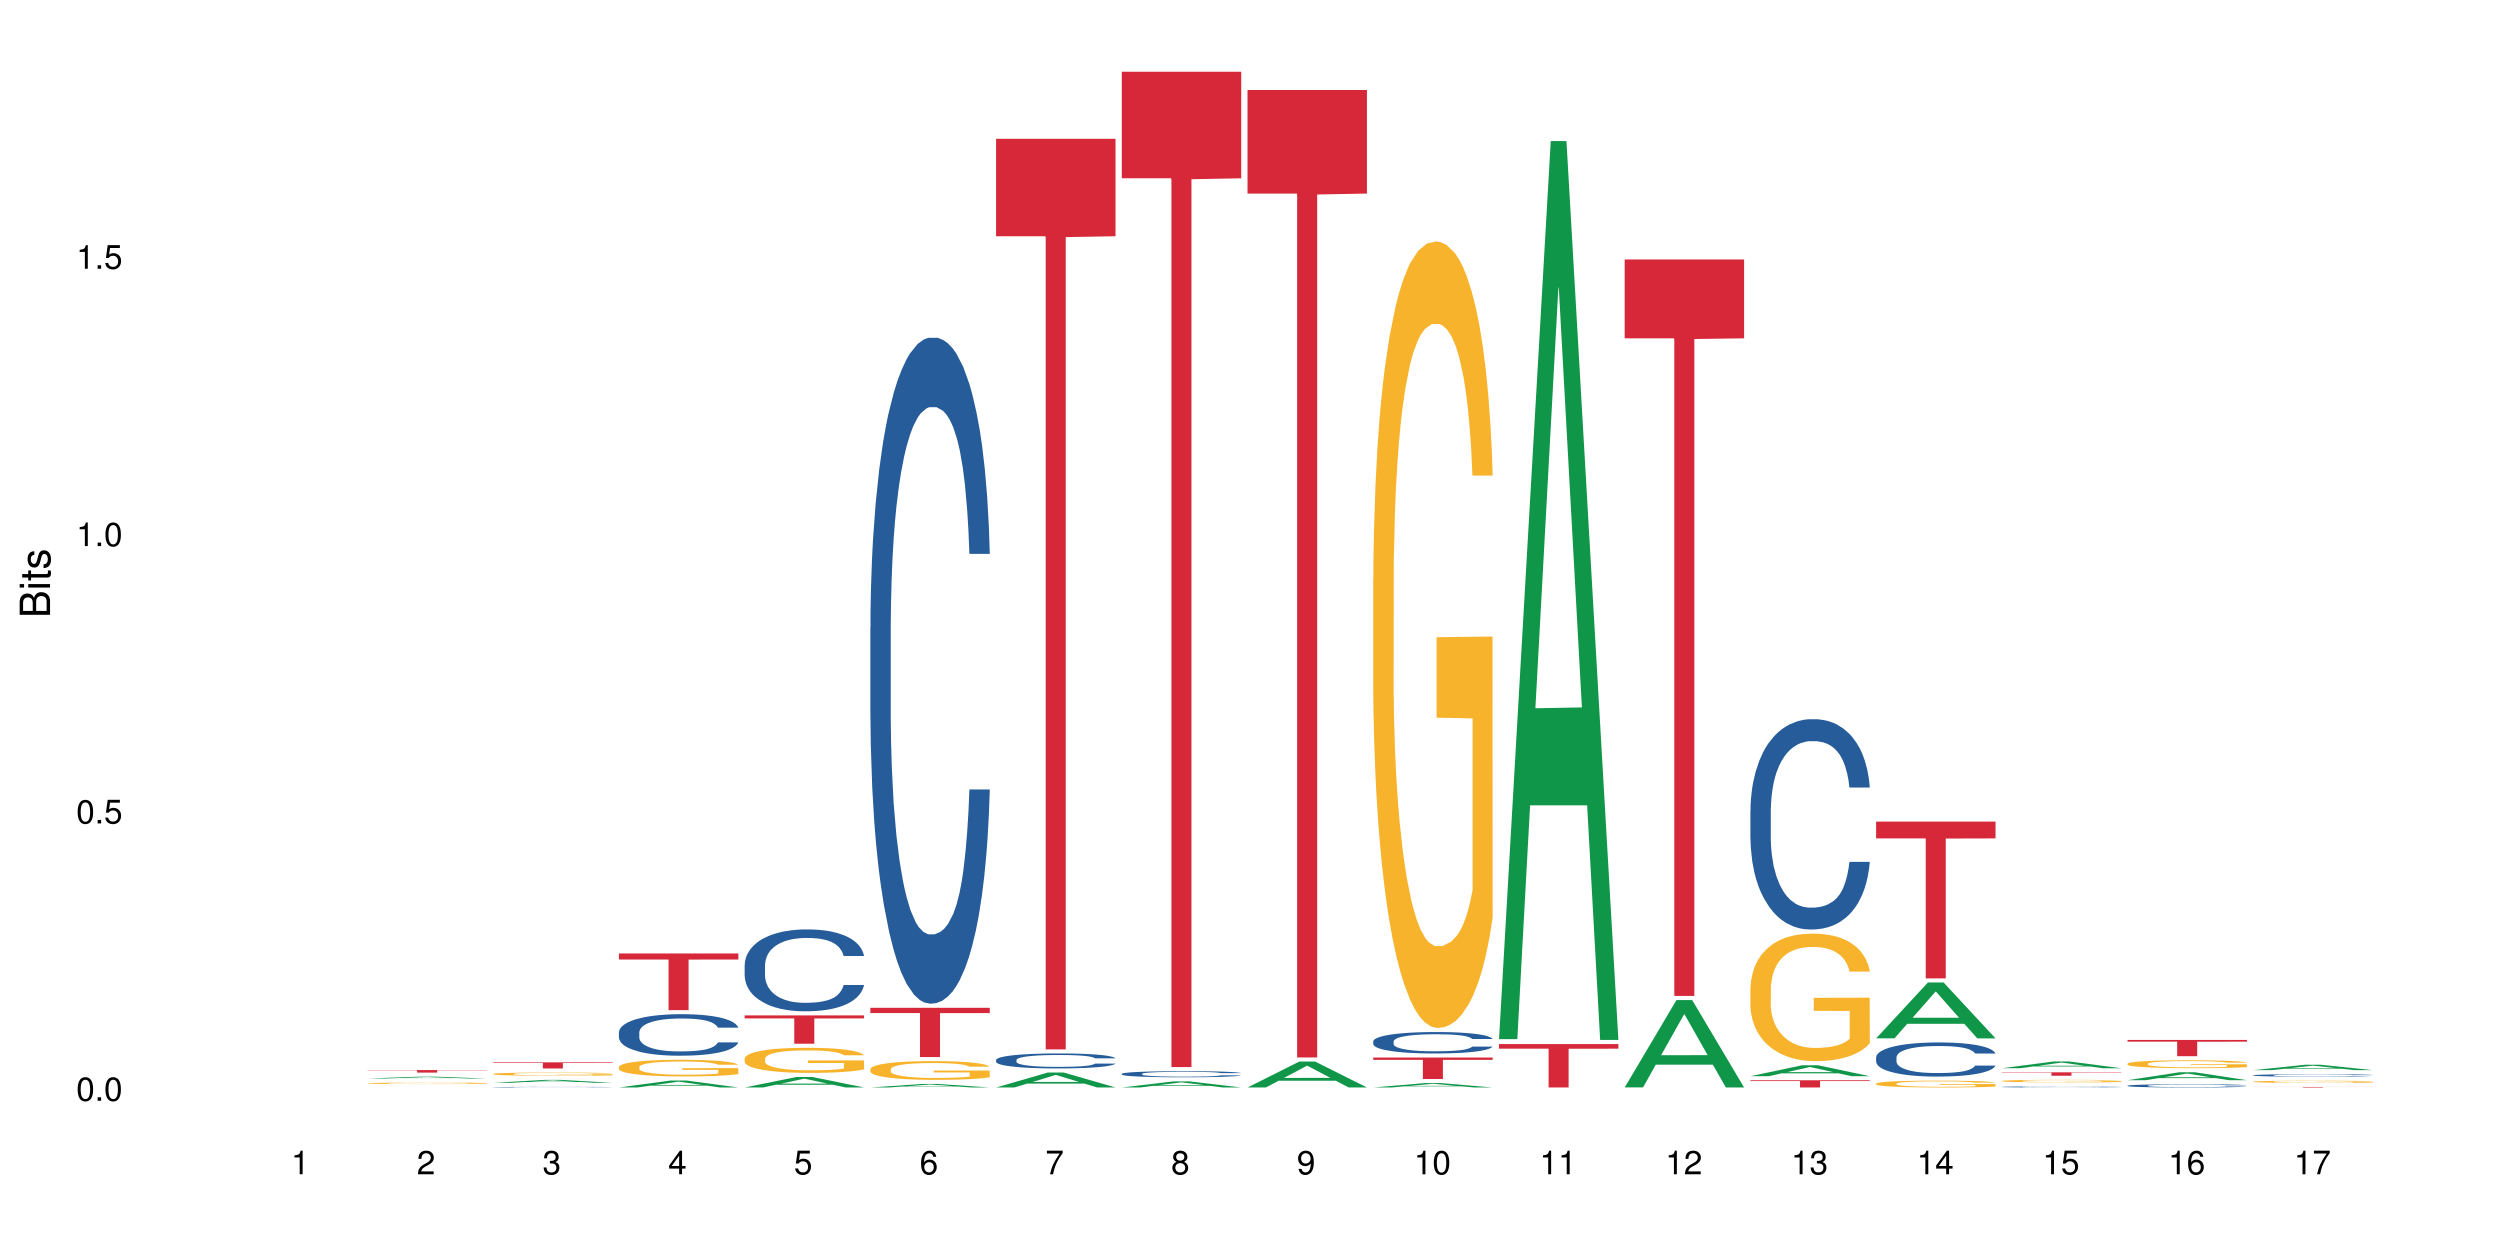 <?xml version="1.0" encoding="UTF-8"?>
<svg xmlns="http://www.w3.org/2000/svg" xmlns:xlink="http://www.w3.org/1999/xlink" width="720pt" height="360pt" viewBox="0 0 720 360" version="1.1">
<defs>
<g>
<symbol overflow="visible" id="glyph0-0">
<path style="stroke:none;" d=""/>
</symbol>
<symbol overflow="visible" id="glyph0-1">
<path style="stroke:none;" d="M 2.641 -6.797 C 2 -6.797 1.422 -6.531 1.078 -6.047 C 0.641 -5.453 0.406 -4.547 0.406 -3.297 C 0.406 -1 1.188 0.219 2.641 0.219 C 4.078 0.219 4.859 -1 4.859 -3.234 C 4.859 -4.562 4.656 -5.438 4.203 -6.047 C 3.844 -6.531 3.281 -6.797 2.641 -6.797 Z M 2.641 -6.047 C 3.547 -6.047 4 -5.125 4 -3.312 C 4 -1.375 3.562 -0.484 2.625 -0.484 C 1.734 -0.484 1.281 -1.422 1.281 -3.281 C 1.281 -5.141 1.734 -6.047 2.641 -6.047 Z M 2.641 -6.047 "/>
</symbol>
<symbol overflow="visible" id="glyph0-2">
<path style="stroke:none;" d="M 1.828 -1 L 0.828 -1 L 0.828 0 L 1.828 0 Z M 1.828 -1 "/>
</symbol>
<symbol overflow="visible" id="glyph0-3">
<path style="stroke:none;" d="M 4.562 -6.797 L 1.062 -6.797 L 0.547 -3.094 L 1.328 -3.094 C 1.719 -3.562 2.047 -3.734 2.578 -3.734 C 3.484 -3.734 4.062 -3.109 4.062 -2.094 C 4.062 -1.125 3.484 -0.531 2.578 -0.531 C 1.828 -0.531 1.375 -0.906 1.188 -1.672 L 0.328 -1.672 C 0.453 -1.109 0.547 -0.844 0.75 -0.594 C 1.125 -0.078 1.828 0.219 2.594 0.219 C 3.969 0.219 4.922 -0.781 4.922 -2.219 C 4.922 -3.562 4.031 -4.484 2.719 -4.484 C 2.25 -4.484 1.859 -4.359 1.469 -4.062 L 1.734 -5.969 L 4.562 -5.969 Z M 4.562 -6.797 "/>
</symbol>
<symbol overflow="visible" id="glyph0-4">
<path style="stroke:none;" d="M 2.484 -4.844 L 2.484 0 L 3.328 0 L 3.328 -6.797 L 2.766 -6.797 C 2.469 -5.75 2.281 -5.609 0.984 -5.453 L 0.984 -4.844 Z M 2.484 -4.844 "/>
</symbol>
<symbol overflow="visible" id="glyph0-5">
<path style="stroke:none;" d="M 4.859 -0.828 L 1.281 -0.828 C 1.359 -1.391 1.672 -1.75 2.5 -2.234 L 3.469 -2.75 C 4.406 -3.266 4.906 -3.969 4.906 -4.812 C 4.906 -5.375 4.672 -5.906 4.266 -6.266 C 3.859 -6.625 3.375 -6.797 2.719 -6.797 C 1.859 -6.797 1.219 -6.5 0.844 -5.922 C 0.609 -5.562 0.5 -5.125 0.484 -4.438 L 1.328 -4.438 C 1.359 -4.906 1.406 -5.188 1.531 -5.406 C 1.75 -5.812 2.188 -6.062 2.703 -6.062 C 3.469 -6.062 4.031 -5.516 4.031 -4.781 C 4.031 -4.25 3.719 -3.797 3.125 -3.438 L 2.234 -2.938 C 0.812 -2.141 0.406 -1.5 0.328 0 L 4.859 0 Z M 4.859 -0.828 "/>
</symbol>
<symbol overflow="visible" id="glyph0-6">
<path style="stroke:none;" d="M 2.125 -3.125 L 2.578 -3.125 C 3.516 -3.125 3.984 -2.703 3.984 -1.891 C 3.984 -1.031 3.469 -0.531 2.578 -0.531 C 1.656 -0.531 1.203 -0.984 1.156 -1.969 L 0.312 -1.969 C 0.344 -1.422 0.438 -1.078 0.609 -0.766 C 0.953 -0.109 1.625 0.219 2.547 0.219 C 3.953 0.219 4.859 -0.609 4.859 -1.906 C 4.859 -2.766 4.516 -3.25 3.703 -3.516 C 4.344 -3.766 4.656 -4.25 4.656 -4.938 C 4.656 -6.109 3.875 -6.797 2.578 -6.797 C 1.203 -6.797 0.484 -6.047 0.453 -4.609 L 1.297 -4.609 C 1.312 -5.016 1.344 -5.25 1.453 -5.453 C 1.641 -5.828 2.062 -6.062 2.594 -6.062 C 3.344 -6.062 3.797 -5.625 3.797 -4.906 C 3.797 -4.422 3.609 -4.141 3.25 -3.984 C 3.016 -3.891 2.719 -3.844 2.125 -3.844 Z M 2.125 -3.125 "/>
</symbol>
<symbol overflow="visible" id="glyph0-7">
<path style="stroke:none;" d="M 3.141 -1.625 L 3.141 0 L 3.984 0 L 3.984 -1.625 L 4.984 -1.625 L 4.984 -2.391 L 3.984 -2.391 L 3.984 -6.797 L 3.359 -6.797 L 0.266 -2.516 L 0.266 -1.625 Z M 3.141 -2.391 L 1 -2.391 L 3.141 -5.359 Z M 3.141 -2.391 "/>
</symbol>
<symbol overflow="visible" id="glyph0-8">
<path style="stroke:none;" d="M 4.781 -5.031 C 4.609 -6.141 3.891 -6.797 2.844 -6.797 C 2.094 -6.797 1.422 -6.438 1.031 -5.828 C 0.609 -5.172 0.406 -4.344 0.406 -3.094 C 0.406 -1.953 0.578 -1.234 0.984 -0.625 C 1.359 -0.078 1.953 0.219 2.703 0.219 C 3.984 0.219 4.922 -0.734 4.922 -2.078 C 4.922 -3.344 4.062 -4.234 2.844 -4.234 C 2.172 -4.234 1.641 -3.969 1.281 -3.469 C 1.281 -5.125 1.828 -6.047 2.797 -6.047 C 3.391 -6.047 3.797 -5.672 3.938 -5.031 Z M 2.734 -3.484 C 3.547 -3.484 4.062 -2.922 4.062 -2 C 4.062 -1.156 3.484 -0.531 2.703 -0.531 C 1.922 -0.531 1.328 -1.188 1.328 -2.047 C 1.328 -2.891 1.906 -3.484 2.734 -3.484 Z M 2.734 -3.484 "/>
</symbol>
<symbol overflow="visible" id="glyph0-9">
<path style="stroke:none;" d="M 4.984 -6.797 L 0.438 -6.797 L 0.438 -5.969 L 4.109 -5.969 C 2.5 -3.656 1.828 -2.234 1.328 0 L 2.219 0 C 2.594 -2.172 3.453 -4.047 4.984 -6.094 Z M 4.984 -6.797 "/>
</symbol>
<symbol overflow="visible" id="glyph0-10">
<path style="stroke:none;" d="M 3.75 -3.578 C 4.453 -4 4.688 -4.344 4.688 -4.984 C 4.688 -6.047 3.844 -6.797 2.641 -6.797 C 1.438 -6.797 0.594 -6.047 0.594 -4.984 C 0.594 -4.359 0.828 -4.016 1.516 -3.578 C 0.734 -3.203 0.359 -2.641 0.359 -1.891 C 0.359 -0.641 1.297 0.219 2.641 0.219 C 3.984 0.219 4.922 -0.641 4.922 -1.875 C 4.922 -2.641 4.531 -3.203 3.75 -3.578 Z M 2.641 -6.047 C 3.359 -6.047 3.812 -5.625 3.812 -4.969 C 3.812 -4.344 3.344 -3.922 2.641 -3.922 C 1.922 -3.922 1.453 -4.344 1.453 -4.984 C 1.453 -5.625 1.922 -6.047 2.641 -6.047 Z M 2.641 -3.203 C 3.484 -3.203 4.062 -2.672 4.062 -1.875 C 4.062 -1.062 3.484 -0.531 2.625 -0.531 C 1.797 -0.531 1.219 -1.078 1.219 -1.875 C 1.219 -2.672 1.797 -3.203 2.641 -3.203 Z M 2.641 -3.203 "/>
</symbol>
<symbol overflow="visible" id="glyph0-11">
<path style="stroke:none;" d="M 0.516 -1.547 C 0.672 -0.438 1.406 0.219 2.438 0.219 C 3.188 0.219 3.859 -0.141 4.266 -0.75 C 4.688 -1.406 4.891 -2.25 4.891 -3.484 C 4.891 -4.625 4.703 -5.359 4.312 -5.953 C 3.938 -6.5 3.344 -6.797 2.594 -6.797 C 1.297 -6.797 0.359 -5.844 0.359 -4.516 C 0.359 -3.25 1.234 -2.344 2.453 -2.344 C 3.094 -2.344 3.562 -2.578 4.016 -3.109 C 4 -1.453 3.469 -0.531 2.5 -0.531 C 1.906 -0.531 1.484 -0.906 1.359 -1.547 Z M 2.578 -6.062 C 3.375 -6.062 3.969 -5.406 3.969 -4.531 C 3.969 -3.688 3.375 -3.094 2.547 -3.094 C 1.734 -3.094 1.234 -3.672 1.234 -4.578 C 1.234 -5.438 1.797 -6.062 2.578 -6.062 Z M 2.578 -6.062 "/>
</symbol>
<symbol overflow="visible" id="glyph1-0">
<path style="stroke:none;" d=""/>
</symbol>
<symbol overflow="visible" id="glyph1-1">
<path style="stroke:none;" d="M 0 -0.953 L 0 -4.891 C 0 -5.719 -0.234 -6.344 -0.734 -6.797 C -1.188 -7.234 -1.812 -7.469 -2.5 -7.469 C -3.547 -7.469 -4.188 -7 -4.625 -5.875 C -4.984 -6.672 -5.641 -7.094 -6.531 -7.094 C -7.156 -7.094 -7.734 -6.859 -8.141 -6.391 C -8.562 -5.938 -8.75 -5.344 -8.75 -4.5 L -8.75 -0.953 Z M -4.984 -2.062 L -7.766 -2.062 L -7.766 -4.219 C -7.766 -4.844 -7.688 -5.203 -7.453 -5.5 C -7.219 -5.812 -6.859 -5.969 -6.375 -5.969 C -5.906 -5.969 -5.531 -5.812 -5.297 -5.5 C -5.062 -5.203 -4.984 -4.844 -4.984 -4.219 Z M -0.984 -2.062 L -4 -2.062 L -4 -4.781 C -4 -5.328 -3.859 -5.688 -3.578 -5.953 C -3.297 -6.219 -2.922 -6.359 -2.484 -6.359 C -2.062 -6.359 -1.688 -6.219 -1.406 -5.953 C -1.109 -5.688 -0.984 -5.328 -0.984 -4.781 Z M -0.984 -2.062 "/>
</symbol>
<symbol overflow="visible" id="glyph1-2">
<path style="stroke:none;" d="M -6.281 -1.797 L -6.281 -0.797 L 0 -0.797 L 0 -1.797 Z M -8.75 -1.797 L -8.75 -0.797 L -7.484 -0.797 L -7.484 -1.797 Z M -8.75 -1.797 "/>
</symbol>
<symbol overflow="visible" id="glyph1-3">
<path style="stroke:none;" d="M -6.281 -3.047 L -6.281 -2.016 L -8.016 -2.016 L -8.016 -1.016 L -6.281 -1.016 L -6.281 -0.172 L -5.469 -0.172 L -5.469 -1.016 L -0.719 -1.016 C -0.078 -1.016 0.281 -1.453 0.281 -2.234 C 0.281 -2.469 0.25 -2.719 0.188 -3.047 L -0.641 -3.047 C -0.609 -2.922 -0.594 -2.766 -0.594 -2.562 C -0.594 -2.141 -0.719 -2.016 -1.156 -2.016 L -5.469 -2.016 L -5.469 -3.047 Z M -6.281 -3.047 "/>
</symbol>
<symbol overflow="visible" id="glyph1-4">
<path style="stroke:none;" d="M -4.531 -5.25 C -5.766 -5.25 -6.469 -4.422 -6.469 -2.969 C -6.469 -1.516 -5.719 -0.562 -4.547 -0.562 C -3.562 -0.562 -3.094 -1.062 -2.734 -2.562 L -2.516 -3.484 C -2.344 -4.188 -2.094 -4.469 -1.625 -4.469 C -1.047 -4.469 -0.641 -3.875 -0.641 -3 C -0.641 -2.453 -0.797 -2 -1.062 -1.75 C -1.25 -1.594 -1.422 -1.531 -1.875 -1.469 L -1.875 -0.406 C -0.422 -0.453 0.281 -1.266 0.281 -2.922 C 0.281 -4.5 -0.5 -5.516 -1.719 -5.516 C -2.656 -5.516 -3.172 -4.984 -3.469 -3.734 L -3.703 -2.766 C -3.891 -1.953 -4.156 -1.609 -4.594 -1.609 C -5.172 -1.609 -5.547 -2.125 -5.547 -2.938 C -5.547 -3.75 -5.203 -4.172 -4.531 -4.203 Z M -4.531 -5.25 "/>
</symbol>
</g>
</defs>
<g id="surface51484">
<rect x="0" y="0" width="720" height="360" style="fill:rgb(100%,100%,100%);fill-opacity:1;stroke:none;"/>
<path style=" stroke:none;fill-rule:nonzero;fill:rgb(6.275%,58.824%,28.235%);fill-opacity:1;" d="M 105.836 310.617 L 105.871 310.617 L 120.758 310.074 L 125.277 310.074 L 140.234 310.617 L 134.977 310.617 L 131.23 310.477 L 114.805 310.477 L 111.129 310.617 L 105.836 310.617 L 116.383 310.418 L 129.723 310.418 L 123.07 310.164 L 122.926 310.164 L 116.348 310.418 L 116.383 310.418 Z M 105.836 310.617 "/>
<path style=" stroke:none;fill-rule:nonzero;fill:rgb(96.863%,70.196%,16.863%);fill-opacity:1;" d="M 105.836 311.973 L 105.879 311.973 L 105.879 311.965 L 106.047 311.949 L 106.465 311.926 L 107.012 311.906 L 107.598 311.891 L 107.977 311.883 L 108.605 311.871 L 109.148 311.863 L 110.535 311.844 L 112.297 311.828 L 113.262 311.82 L 114.352 311.816 L 115.902 311.809 L 116.617 311.805 L 118.797 311.797 L 121.273 311.793 L 125.258 311.793 L 126.977 311.797 L 129.328 311.801 L 130.668 311.805 L 131.719 311.809 L 132.809 311.812 L 134.152 311.82 L 135.41 311.828 L 136.414 311.84 L 137.422 311.852 L 138.262 311.863 L 138.973 311.875 L 139.605 311.891 L 139.98 311.906 L 140.234 311.918 L 134.402 311.918 L 134.066 311.906 L 133.688 311.895 L 133.059 311.883 L 131.801 311.867 L 130.629 311.855 L 129.621 311.852 L 128.363 311.844 L 127.145 311.84 L 125.762 311.84 L 124.922 311.836 L 122.699 311.836 L 120.688 311.84 L 119.512 311.844 L 118.672 311.848 L 117.496 311.852 L 116.785 311.855 L 116.363 311.859 L 115.105 311.871 L 114.27 311.883 L 113.805 311.891 L 113.219 311.902 L 112.801 311.91 L 112.34 311.926 L 112.086 311.938 L 111.75 311.965 L 111.707 312.035 L 111.836 312.047 L 112.086 312.062 L 112.422 312.078 L 112.926 312.094 L 113.43 312.105 L 114.309 312.117 L 115.066 312.129 L 115.652 312.137 L 116.785 312.145 L 117.246 312.148 L 118.336 312.156 L 119.469 312.16 L 120.852 312.168 L 121.902 312.168 L 123.578 312.172 L 125.719 312.172 L 128.234 312.168 L 129.828 312.164 L 130.922 312.16 L 131.633 312.16 L 132.516 312.156 L 133.145 312.152 L 133.73 312.148 L 134.445 312.141 L 134.445 312.047 L 124.082 312.047 L 124.082 312.004 L 140.191 312.004 L 140.234 312.156 L 139.352 312.164 L 138.262 312.176 L 137.211 312.184 L 136.121 312.191 L 134.57 312.195 L 133.312 312.203 L 131.383 312.207 L 129.621 312.211 L 127.773 312.211 L 126.137 312.215 L 122.488 312.215 L 120.645 312.211 L 119.176 312.207 L 117.832 312.203 L 116.492 312.199 L 114.812 312.191 L 113.723 312.184 L 111.457 312.168 L 110.449 312.156 L 109.781 312.148 L 109.109 312.141 L 108.395 312.129 L 107.219 312.102 L 106.758 312.09 L 106.422 312.078 L 106.09 312.059 L 105.922 312.047 L 105.836 312.035 Z M 105.836 311.973 "/>
<path style=" stroke:none;fill-rule:nonzero;fill:rgb(83.922%,15.686%,22.353%);fill-opacity:1;" d="M 105.836 308.172 L 140.234 308.172 L 140.234 308.25 L 125.898 308.254 L 125.898 308.902 L 120.129 308.902 L 120.129 308.254 L 120.047 308.25 L 105.836 308.25 Z M 105.836 308.172 "/>
<path style=" stroke:none;fill-rule:nonzero;fill:rgb(6.275%,58.824%,28.235%);fill-opacity:1;" d="M 142.043 311.848 L 142.078 311.848 L 156.965 311 L 161.484 311 L 176.441 311.848 L 171.184 311.848 L 167.438 311.625 L 151.012 311.625 L 147.336 311.848 L 142.043 311.848 L 152.59 311.535 L 165.93 311.535 L 159.277 311.137 L 159.203 311.137 L 159.133 311.141 L 152.555 311.535 L 152.59 311.535 Z M 142.043 311.848 "/>
<path style=" stroke:none;fill-rule:nonzero;fill:rgb(14.51%,36.078%,60%);fill-opacity:1;" d="M 142.043 313.098 L 142.086 313.098 L 142.086 313.094 L 142.211 313.086 L 142.504 313.082 L 142.797 313.074 L 143.555 313.066 L 144.602 313.059 L 145.691 313.051 L 146.488 313.047 L 147.203 313.043 L 148.84 313.035 L 149.887 313.035 L 151.02 313.031 L 152.402 313.027 L 153.41 313.027 L 155.676 313.023 L 165.703 313.023 L 166.832 313.027 L 168.805 313.031 L 170.566 313.035 L 171.363 313.035 L 172.621 313.043 L 173.586 313.047 L 174.258 313.051 L 175.012 313.059 L 175.684 313.062 L 176.188 313.07 L 176.441 313.078 L 170.566 313.078 L 170.273 313.074 L 169.938 313.066 L 169.309 313.062 L 168.68 313.055 L 167.797 313.051 L 167 313.047 L 165.91 313.047 L 164.945 313.043 L 162.977 313.043 L 161.129 313.039 L 158.191 313.039 L 156.559 313.043 L 155.676 313.043 L 154.418 313.047 L 153.535 313.047 L 152.488 313.051 L 151.773 313.055 L 150.895 313.059 L 150.266 313.062 L 149.551 313.066 L 149.133 313.07 L 148.754 313.074 L 148.418 313.078 L 148.168 313.086 L 148 313.09 L 147.914 313.098 L 147.914 313.121 L 148 313.129 L 148.211 313.133 L 148.754 313.145 L 149.551 313.152 L 150.473 313.16 L 151.355 313.164 L 151.859 313.164 L 152.531 313.168 L 153.578 313.172 L 155.09 313.176 L 157.312 313.176 L 158.695 313.18 L 160.543 313.18 L 162.18 313.176 L 164.402 313.176 L 165.953 313.172 L 166.918 313.168 L 167.758 313.168 L 168.387 313.164 L 168.805 313.16 L 169.434 313.156 L 169.938 313.152 L 170.316 313.145 L 170.566 313.141 L 176.441 313.141 L 176.188 313.145 L 175.812 313.152 L 175.434 313.156 L 174.848 313.164 L 174.176 313.168 L 173.211 313.172 L 172.414 313.176 L 171.363 313.18 L 170.398 313.184 L 169.352 313.188 L 167.797 313.191 L 165.703 313.191 L 164.402 313.195 L 154.586 313.195 L 152.445 313.191 L 150.895 313.188 L 149.676 313.184 L 148.629 313.18 L 147.453 313.176 L 145.945 313.172 L 145.02 313.164 L 144.391 313.16 L 143.68 313.152 L 143.176 313.148 L 142.59 313.141 L 142.168 313.129 L 142.043 313.121 Z M 142.043 313.098 "/>
<path style=" stroke:none;fill-rule:nonzero;fill:rgb(96.863%,70.196%,16.863%);fill-opacity:1;" d="M 142.043 309.293 L 142.086 309.293 L 142.086 309.273 L 142.254 309.238 L 142.672 309.184 L 143.219 309.141 L 143.805 309.105 L 144.184 309.09 L 144.812 309.062 L 145.355 309.043 L 146.742 309.004 L 148.504 308.969 L 149.469 308.953 L 150.559 308.941 L 152.109 308.926 L 152.824 308.918 L 155.004 308.906 L 157.48 308.895 L 161.465 308.895 L 163.184 308.898 L 165.535 308.906 L 166.875 308.914 L 167.926 308.926 L 169.016 308.934 L 170.359 308.953 L 171.617 308.973 L 172.621 308.992 L 173.629 309.02 L 174.469 309.047 L 175.18 309.074 L 175.812 309.109 L 176.188 309.141 L 176.441 309.172 L 170.609 309.172 L 170.273 309.141 L 169.895 309.117 L 169.266 309.09 L 168.637 309.07 L 168.008 309.055 L 166.832 309.031 L 165.828 309.02 L 164.57 309.004 L 163.352 309 L 161.969 308.992 L 158.906 308.992 L 156.891 308.996 L 155.719 309.004 L 154.879 309.012 L 153.703 309.023 L 152.992 309.035 L 152.57 309.039 L 151.312 309.066 L 150.473 309.09 L 150.012 309.105 L 149.426 309.133 L 149.008 309.156 L 148.547 309.191 L 148.293 309.215 L 147.957 309.273 L 147.914 309.426 L 148.043 309.457 L 148.293 309.492 L 148.629 309.523 L 149.133 309.555 L 149.637 309.582 L 150.516 309.613 L 151.273 309.637 L 151.859 309.652 L 152.992 309.672 L 153.453 309.68 L 154.543 309.695 L 155.676 309.707 L 157.059 309.719 L 158.109 309.723 L 159.785 309.727 L 161.926 309.727 L 164.441 309.723 L 166.035 309.715 L 167.129 309.711 L 167.84 309.703 L 168.723 309.695 L 169.352 309.688 L 169.938 309.676 L 170.652 309.66 L 170.652 309.457 L 160.289 309.457 L 160.289 309.363 L 176.398 309.363 L 176.441 309.695 L 175.559 309.719 L 174.469 309.738 L 173.418 309.758 L 172.328 309.77 L 170.777 309.785 L 169.52 309.797 L 167.59 309.809 L 165.828 309.816 L 163.98 309.82 L 162.344 309.824 L 158.695 309.824 L 156.852 309.82 L 155.383 309.812 L 154.039 309.805 L 152.699 309.793 L 151.02 309.773 L 149.93 309.758 L 148.797 309.742 L 147.664 309.719 L 146.656 309.699 L 145.984 309.68 L 145.316 309.66 L 144.602 309.633 L 143.93 309.605 L 143.426 309.578 L 142.965 309.547 L 142.629 309.52 L 142.293 309.48 L 142.129 309.453 L 142.043 309.426 Z M 142.043 309.293 "/>
<path style=" stroke:none;fill-rule:nonzero;fill:rgb(83.922%,15.686%,22.353%);fill-opacity:1;" d="M 142.043 305.945 L 176.441 305.945 L 176.441 306.133 L 162.105 306.137 L 162.105 307.719 L 156.336 307.719 L 156.336 306.137 L 156.254 306.133 L 142.043 306.133 Z M 142.043 305.945 "/>
<path style=" stroke:none;fill-rule:nonzero;fill:rgb(6.275%,58.824%,28.235%);fill-opacity:1;" d="M 178.25 313.195 L 178.285 313.191 L 193.172 311.188 L 197.691 311.188 L 212.648 313.195 L 207.391 313.195 L 203.645 312.672 L 187.219 312.672 L 183.543 313.195 L 178.25 313.195 L 188.797 312.457 L 202.137 312.453 L 195.484 311.516 L 195.41 311.516 L 195.34 311.52 L 188.762 312.453 L 188.797 312.457 Z M 178.25 313.195 "/>
<path style=" stroke:none;fill-rule:nonzero;fill:rgb(14.51%,36.078%,60%);fill-opacity:1;" d="M 178.25 297.297 L 178.293 297.285 L 178.293 297.023 L 178.418 296.609 L 178.711 296.086 L 179.004 295.723 L 179.762 295.078 L 180.809 294.457 L 181.898 293.977 L 182.695 293.691 L 183.41 293.473 L 185.047 293.07 L 186.094 292.863 L 187.227 292.676 L 188.609 292.492 L 189.617 292.383 L 191.883 292.207 L 193.562 292.129 L 194.859 292.098 L 197.672 292.098 L 199.348 292.141 L 200.566 292.195 L 201.91 292.281 L 203.039 292.383 L 205.012 292.621 L 206.773 292.926 L 207.57 293.102 L 208.828 293.441 L 209.793 293.77 L 210.465 294.051 L 211.219 294.457 L 211.891 294.949 L 212.395 295.504 L 212.648 295.977 L 206.773 295.977 L 206.48 295.539 L 206.145 295.199 L 205.516 294.75 L 204.887 294.434 L 204.004 294.117 L 203.207 293.91 L 202.117 293.703 L 201.152 293.57 L 200.148 293.473 L 199.184 293.406 L 197.336 293.344 L 195.195 293.344 L 194.398 293.363 L 192.766 293.453 L 191.883 293.527 L 190.625 293.68 L 189.742 293.824 L 188.695 294.043 L 187.98 294.227 L 187.102 294.512 L 186.473 294.762 L 185.758 295.125 L 185.34 295.395 L 184.961 295.703 L 184.625 296.062 L 184.375 296.445 L 184.207 296.848 L 184.121 297.242 L 184.121 298.934 L 184.207 299.328 L 184.418 299.789 L 184.961 300.453 L 185.758 301.031 L 186.68 301.492 L 187.562 301.82 L 188.066 301.973 L 188.738 302.148 L 189.785 302.367 L 191.297 302.586 L 192.176 302.672 L 193.52 302.758 L 194.902 302.801 L 196.75 302.801 L 198.387 302.758 L 199.477 302.703 L 200.609 302.617 L 202.16 302.43 L 203.125 302.258 L 203.965 302.047 L 204.594 301.84 L 205.012 301.668 L 205.641 301.328 L 206.145 300.957 L 206.523 300.574 L 206.773 300.203 L 212.648 300.203 L 212.395 300.641 L 212.016 301.066 L 211.641 301.383 L 211.055 301.766 L 210.383 302.102 L 209.418 302.484 L 208.621 302.738 L 207.57 303.012 L 206.605 303.219 L 205.559 303.402 L 204.004 303.621 L 203 303.73 L 201.91 303.828 L 200.609 303.918 L 198.973 303.992 L 197.211 304.035 L 195.574 304.047 L 193.812 304.027 L 192.512 303.98 L 190.793 303.883 L 188.652 303.688 L 187.102 303.48 L 185.883 303.273 L 184.836 303.055 L 183.66 302.758 L 182.152 302.277 L 181.227 301.906 L 180.598 301.602 L 179.887 301.176 L 179.383 300.793 L 178.797 300.18 L 178.375 299.406 L 178.25 298.805 Z M 178.25 297.297 "/>
<path style=" stroke:none;fill-rule:nonzero;fill:rgb(96.863%,70.196%,16.863%);fill-opacity:1;" d="M 178.25 307.273 L 178.293 307.27 L 178.293 307.184 L 178.461 306.984 L 178.879 306.715 L 179.426 306.492 L 180.012 306.316 L 180.391 306.227 L 181.02 306.094 L 181.562 305.996 L 182.949 305.801 L 184.711 305.617 L 185.676 305.539 L 186.766 305.465 L 188.316 305.379 L 189.031 305.348 L 191.211 305.281 L 193.688 305.234 L 196.414 305.223 L 197.672 305.227 L 199.391 305.246 L 201.742 305.293 L 203.082 305.336 L 204.133 305.379 L 205.223 305.438 L 206.562 305.523 L 207.824 305.629 L 208.828 305.734 L 209.836 305.867 L 210.676 306.008 L 211.387 306.16 L 212.016 306.344 L 212.395 306.496 L 212.648 306.648 L 206.816 306.648 L 206.48 306.496 L 206.102 306.379 L 205.473 306.234 L 204.844 306.129 L 204.215 306.047 L 203.039 305.93 L 202.035 305.863 L 200.777 305.801 L 199.559 305.762 L 198.176 305.734 L 197.336 305.727 L 195.113 305.727 L 193.098 305.758 L 191.926 305.793 L 191.086 305.828 L 189.91 305.891 L 189.199 305.945 L 188.777 305.98 L 187.52 306.117 L 186.68 306.238 L 186.219 306.32 L 185.633 306.453 L 185.215 306.57 L 184.754 306.746 L 184.5 306.875 L 184.164 307.176 L 184.121 307.961 L 184.25 308.129 L 184.5 308.309 L 184.836 308.465 L 185.34 308.633 L 185.844 308.758 L 186.723 308.93 L 187.48 309.043 L 188.066 309.117 L 189.199 309.234 L 189.66 309.273 L 190.75 309.352 L 191.883 309.414 L 193.266 309.469 L 194.316 309.492 L 195.992 309.516 L 198.133 309.516 L 200.648 309.488 L 202.242 309.453 L 203.336 309.418 L 204.047 309.387 L 204.93 309.34 L 205.559 309.297 L 206.145 309.25 L 206.859 309.172 L 206.859 308.129 L 196.496 308.125 L 196.496 307.633 L 212.605 307.629 L 212.648 309.34 L 211.766 309.457 L 210.676 309.57 L 209.625 309.66 L 208.535 309.734 L 206.984 309.816 L 205.727 309.871 L 203.797 309.93 L 202.035 309.969 L 200.188 309.996 L 198.551 310.008 L 196.621 310.016 L 194.902 310.004 L 193.059 309.98 L 191.59 309.945 L 190.246 309.898 L 188.906 309.844 L 187.227 309.75 L 186.137 309.676 L 185.004 309.586 L 183.871 309.477 L 182.863 309.359 L 182.191 309.266 L 181.523 309.16 L 180.809 309.031 L 180.137 308.879 L 179.633 308.746 L 179.172 308.594 L 178.836 308.449 L 178.5 308.25 L 178.336 308.094 L 178.25 307.957 Z M 178.25 307.273 "/>
<path style=" stroke:none;fill-rule:nonzero;fill:rgb(83.922%,15.686%,22.353%);fill-opacity:1;" d="M 178.25 274.598 L 212.648 274.598 L 212.648 276.344 L 198.312 276.359 L 198.312 290.922 L 192.543 290.922 L 192.543 276.375 L 192.461 276.344 L 178.25 276.344 Z M 178.25 274.598 "/>
<path style=" stroke:none;fill-rule:nonzero;fill:rgb(6.275%,58.824%,28.235%);fill-opacity:1;" d="M 214.457 313.191 L 214.492 313.191 L 229.379 310.168 L 233.898 310.168 L 248.855 313.195 L 243.598 313.195 L 239.852 312.406 L 223.422 312.406 L 219.75 313.191 L 214.457 313.191 L 225.004 312.078 L 238.344 312.078 L 231.691 310.664 L 231.617 310.66 L 231.547 310.668 L 224.969 312.078 L 225.004 312.078 Z M 214.457 313.191 "/>
<path style=" stroke:none;fill-rule:nonzero;fill:rgb(14.51%,36.078%,60%);fill-opacity:1;" d="M 214.457 277.945 L 214.5 277.922 L 214.5 277.406 L 214.625 276.586 L 214.918 275.555 L 215.211 274.844 L 215.969 273.57 L 217.016 272.344 L 218.105 271.395 L 218.902 270.836 L 219.617 270.406 L 221.254 269.609 L 222.301 269.199 L 223.434 268.832 L 224.816 268.465 L 225.824 268.25 L 228.09 267.906 L 229.77 267.754 L 231.066 267.691 L 233.879 267.691 L 235.555 267.777 L 236.773 267.887 L 238.117 268.059 L 239.246 268.25 L 241.219 268.727 L 242.98 269.328 L 243.777 269.672 L 245.035 270.34 L 246 270.988 L 246.672 271.547 L 247.426 272.344 L 248.098 273.312 L 248.602 274.41 L 248.855 275.336 L 242.98 275.336 L 242.688 274.477 L 242.352 273.809 L 241.723 272.926 L 241.094 272.301 L 240.211 271.676 L 239.414 271.266 L 238.324 270.855 L 237.359 270.598 L 236.352 270.406 L 235.391 270.277 L 233.543 270.148 L 231.402 270.148 L 230.605 270.191 L 228.973 270.363 L 228.09 270.512 L 226.832 270.812 L 225.949 271.094 L 224.902 271.523 L 224.188 271.891 L 223.309 272.453 L 222.68 272.945 L 221.965 273.656 L 221.547 274.195 L 221.168 274.801 L 220.832 275.512 L 220.582 276.266 L 220.414 277.062 L 220.328 277.836 L 220.328 281.176 L 220.414 281.949 L 220.625 282.855 L 221.168 284.168 L 221.965 285.312 L 222.887 286.215 L 223.77 286.863 L 224.273 287.164 L 224.945 287.508 L 225.992 287.938 L 227.504 288.371 L 228.383 288.543 L 229.727 288.715 L 231.109 288.801 L 232.957 288.801 L 234.59 288.715 L 235.684 288.605 L 236.816 288.434 L 238.367 288.066 L 239.332 287.723 L 240.172 287.312 L 240.801 286.906 L 241.219 286.559 L 241.848 285.895 L 242.352 285.16 L 242.73 284.406 L 242.98 283.676 L 248.855 283.676 L 248.602 284.535 L 248.223 285.375 L 247.848 286 L 247.258 286.754 L 246.59 287.422 L 245.625 288.176 L 244.828 288.672 L 243.777 289.211 L 242.812 289.621 L 241.766 289.984 L 240.211 290.418 L 239.207 290.633 L 238.117 290.824 L 236.816 290.996 L 235.18 291.148 L 233.418 291.234 L 231.781 291.258 L 230.02 291.215 L 228.719 291.129 L 227 290.934 L 224.859 290.547 L 223.309 290.137 L 222.09 289.727 L 221.043 289.297 L 219.867 288.715 L 218.359 287.766 L 217.434 287.035 L 216.805 286.43 L 216.094 285.59 L 215.59 284.836 L 215.004 283.633 L 214.582 282.102 L 214.457 280.918 Z M 214.457 277.945 "/>
<path style=" stroke:none;fill-rule:nonzero;fill:rgb(96.863%,70.196%,16.863%);fill-opacity:1;" d="M 214.457 304.863 L 214.5 304.855 L 214.5 304.723 L 214.668 304.426 L 215.086 304.02 L 215.633 303.68 L 216.219 303.418 L 216.598 303.277 L 217.227 303.082 L 217.77 302.934 L 219.156 302.637 L 220.918 302.359 L 221.883 302.242 L 222.973 302.129 L 224.523 302.004 L 225.238 301.957 L 227.418 301.852 L 229.895 301.785 L 232.621 301.766 L 233.879 301.773 L 235.598 301.801 L 237.949 301.871 L 239.289 301.938 L 240.34 302.004 L 241.43 302.09 L 242.77 302.223 L 244.031 302.383 L 245.035 302.539 L 246.043 302.738 L 246.883 302.949 L 247.594 303.18 L 248.223 303.457 L 248.602 303.688 L 248.855 303.918 L 243.023 303.918 L 242.688 303.688 L 242.309 303.508 L 241.68 303.293 L 241.051 303.133 L 240.422 303.008 L 239.246 302.836 L 238.242 302.73 L 236.984 302.637 L 235.766 302.578 L 234.383 302.539 L 233.543 302.527 L 231.32 302.527 L 229.305 302.574 L 228.133 302.625 L 227.293 302.68 L 226.117 302.777 L 225.406 302.855 L 224.984 302.91 L 223.727 303.113 L 222.887 303.297 L 222.426 303.426 L 221.84 303.621 L 221.422 303.801 L 220.957 304.062 L 220.707 304.262 L 220.371 304.711 L 220.328 305.898 L 220.457 306.148 L 220.707 306.422 L 221.043 306.656 L 221.547 306.91 L 222.051 307.102 L 222.93 307.359 L 223.684 307.531 L 224.273 307.641 L 225.406 307.82 L 225.867 307.879 L 226.957 307.996 L 228.09 308.09 L 229.473 308.168 L 230.523 308.211 L 232.199 308.242 L 234.34 308.242 L 236.855 308.203 L 238.449 308.148 L 239.543 308.098 L 240.254 308.051 L 241.137 307.977 L 241.766 307.914 L 242.352 307.84 L 243.066 307.727 L 243.066 306.148 L 232.703 306.145 L 232.703 305.402 L 248.812 305.398 L 248.855 307.977 L 247.973 308.156 L 246.883 308.328 L 245.832 308.461 L 244.742 308.57 L 243.191 308.699 L 241.934 308.777 L 240.004 308.871 L 238.242 308.93 L 236.395 308.969 L 234.758 308.988 L 232.828 308.996 L 231.109 308.98 L 229.266 308.941 L 227.797 308.891 L 226.453 308.824 L 225.113 308.738 L 223.434 308.598 L 222.344 308.488 L 221.211 308.348 L 220.078 308.184 L 219.07 308.004 L 218.398 307.867 L 217.73 307.707 L 217.016 307.508 L 216.344 307.285 L 215.84 307.082 L 215.379 306.848 L 215.043 306.633 L 214.707 306.336 L 214.539 306.098 L 214.457 305.891 Z M 214.457 304.863 "/>
<path style=" stroke:none;fill-rule:nonzero;fill:rgb(83.922%,15.686%,22.353%);fill-opacity:1;" d="M 214.457 292.43 L 248.855 292.43 L 248.855 293.305 L 234.52 293.312 L 234.52 300.594 L 228.75 300.594 L 228.75 293.32 L 228.668 293.305 L 214.457 293.305 Z M 214.457 292.43 "/>
<path style=" stroke:none;fill-rule:nonzero;fill:rgb(6.275%,58.824%,28.235%);fill-opacity:1;" d="M 250.664 313.195 L 250.699 313.195 L 265.582 312.18 L 270.105 312.18 L 285.062 313.195 L 279.805 313.195 L 276.059 312.93 L 259.629 312.93 L 255.957 313.195 L 250.664 313.195 L 261.211 312.82 L 274.551 312.82 L 267.898 312.344 L 267.824 312.344 L 267.754 312.348 L 261.176 312.82 L 261.211 312.82 Z M 250.664 313.195 "/>
<path style=" stroke:none;fill-rule:nonzero;fill:rgb(14.51%,36.078%,60%);fill-opacity:1;" d="M 250.664 180.734 L 250.707 180.562 L 250.707 176.352 L 250.832 169.691 L 251.125 161.277 L 251.418 155.492 L 252.176 145.148 L 253.223 135.156 L 254.312 127.441 L 255.109 122.883 L 255.824 119.379 L 257.461 112.891 L 258.508 109.562 L 259.641 106.582 L 261.023 103.602 L 262.031 101.848 L 264.297 99.043 L 265.977 97.816 L 267.273 97.289 L 270.086 97.289 L 271.762 97.992 L 272.98 98.867 L 274.32 100.27 L 275.453 101.848 L 277.426 105.703 L 279.188 110.613 L 279.984 113.418 L 281.242 118.852 L 282.207 124.113 L 282.879 128.668 L 283.633 135.156 L 284.305 143.043 L 284.809 151.984 L 285.062 159.523 L 279.188 159.523 L 278.895 152.512 L 278.559 147.078 L 277.93 139.891 L 277.301 134.805 L 276.418 129.723 L 275.621 126.391 L 274.531 123.059 L 273.566 120.957 L 272.559 119.379 L 271.594 118.328 L 269.75 117.273 L 267.609 117.273 L 266.812 117.625 L 265.18 119.027 L 264.297 120.254 L 263.039 122.711 L 262.156 124.988 L 261.109 128.496 L 260.395 131.473 L 259.516 136.031 L 258.887 140.066 L 258.172 145.852 L 257.754 150.234 L 257.375 155.141 L 257.039 160.926 L 256.789 167.062 L 256.621 173.547 L 256.535 179.859 L 256.535 207.031 L 256.621 213.344 L 256.832 220.707 L 257.375 231.398 L 258.172 240.691 L 259.094 248.055 L 259.977 253.312 L 260.48 255.766 L 261.152 258.574 L 262.199 262.078 L 263.711 265.586 L 264.59 266.988 L 265.934 268.391 L 267.316 269.09 L 269.164 269.09 L 270.797 268.391 L 271.891 267.512 L 273.023 266.109 L 274.574 263.129 L 275.539 260.324 L 276.379 256.996 L 277.008 253.664 L 277.426 250.859 L 278.055 245.426 L 278.559 239.465 L 278.938 233.328 L 279.188 227.367 L 285.062 227.367 L 284.809 234.379 L 284.43 241.219 L 284.055 246.301 L 283.465 252.438 L 282.797 257.871 L 281.832 264.008 L 281.035 268.039 L 279.984 272.422 L 279.02 275.754 L 277.973 278.734 L 276.418 282.238 L 275.414 283.992 L 274.32 285.57 L 273.023 286.973 L 271.387 288.199 L 269.625 288.902 L 267.988 289.074 L 266.227 288.727 L 264.926 288.023 L 263.207 286.445 L 261.066 283.289 L 259.516 279.961 L 258.297 276.629 L 257.25 273.121 L 256.074 268.391 L 254.566 260.676 L 253.641 254.715 L 253.012 249.809 L 252.301 242.969 L 251.797 236.836 L 251.211 227.016 L 250.789 214.57 L 250.664 204.93 Z M 250.664 180.734 "/>
<path style=" stroke:none;fill-rule:nonzero;fill:rgb(96.863%,70.196%,16.863%);fill-opacity:1;" d="M 250.664 307.914 L 250.707 307.91 L 250.707 307.809 L 250.875 307.59 L 251.293 307.281 L 251.84 307.031 L 252.426 306.832 L 252.805 306.73 L 253.434 306.582 L 253.977 306.473 L 255.363 306.25 L 257.125 306.043 L 258.09 305.953 L 259.18 305.871 L 260.73 305.777 L 261.445 305.742 L 263.625 305.664 L 266.102 305.613 L 268.828 305.602 L 270.086 305.605 L 271.805 305.625 L 274.156 305.68 L 275.496 305.727 L 276.547 305.777 L 277.637 305.84 L 278.977 305.941 L 280.238 306.059 L 281.242 306.176 L 282.25 306.324 L 283.09 306.484 L 283.801 306.656 L 284.43 306.863 L 284.809 307.035 L 285.062 307.207 L 279.23 307.207 L 278.895 307.035 L 278.516 306.902 L 277.887 306.738 L 277.258 306.621 L 276.629 306.527 L 275.453 306.398 L 274.449 306.32 L 273.191 306.25 L 271.973 306.207 L 270.59 306.176 L 269.75 306.168 L 267.527 306.168 L 265.512 306.203 L 264.34 306.242 L 263.5 306.281 L 262.324 306.355 L 261.613 306.414 L 261.191 306.453 L 259.934 306.605 L 259.094 306.746 L 258.633 306.84 L 258.047 306.988 L 257.629 307.121 L 257.164 307.316 L 256.914 307.465 L 256.578 307.801 L 256.535 308.688 L 256.664 308.875 L 256.914 309.078 L 257.25 309.258 L 257.754 309.445 L 258.258 309.586 L 259.137 309.781 L 259.891 309.906 L 260.48 309.992 L 261.613 310.125 L 262.074 310.168 L 263.164 310.258 L 264.297 310.328 L 265.68 310.387 L 266.73 310.414 L 268.406 310.441 L 270.547 310.441 L 273.062 310.41 L 274.656 310.371 L 275.75 310.332 L 276.461 310.297 L 277.344 310.242 L 277.973 310.195 L 278.559 310.141 L 279.273 310.055 L 279.273 308.875 L 268.91 308.871 L 268.91 308.32 L 285.02 308.312 L 285.062 310.242 L 284.18 310.375 L 283.09 310.504 L 282.039 310.602 L 280.949 310.688 L 279.398 310.781 L 278.141 310.84 L 276.211 310.91 L 274.449 310.953 L 272.602 310.984 L 270.965 311 L 269.035 311.004 L 267.316 310.992 L 265.473 310.965 L 264.004 310.926 L 262.66 310.875 L 261.32 310.812 L 259.641 310.707 L 258.551 310.625 L 257.418 310.52 L 256.285 310.395 L 255.277 310.262 L 254.605 310.16 L 253.938 310.039 L 253.223 309.895 L 252.551 309.727 L 252.047 309.57 L 251.586 309.398 L 251.25 309.238 L 250.914 309.016 L 250.746 308.836 L 250.664 308.684 Z M 250.664 307.914 "/>
<path style=" stroke:none;fill-rule:nonzero;fill:rgb(83.922%,15.686%,22.353%);fill-opacity:1;" d="M 250.664 290.25 L 285.062 290.25 L 285.062 291.77 L 270.727 291.781 L 270.727 304.426 L 264.957 304.426 L 264.957 291.793 L 264.875 291.77 L 250.664 291.77 Z M 250.664 290.25 "/>
<path style=" stroke:none;fill-rule:nonzero;fill:rgb(6.275%,58.824%,28.235%);fill-opacity:1;" d="M 286.871 313.191 L 286.906 313.188 L 301.789 308.883 L 306.312 308.883 L 321.27 313.195 L 316.012 313.195 L 312.266 312.07 L 295.836 312.07 L 292.164 313.191 L 286.871 313.191 L 297.418 311.605 L 310.758 311.602 L 304.105 309.586 L 304.031 309.582 L 303.961 309.594 L 297.383 311.602 L 297.418 311.605 Z M 286.871 313.191 "/>
<path style=" stroke:none;fill-rule:nonzero;fill:rgb(14.51%,36.078%,60%);fill-opacity:1;" d="M 286.871 305.27 L 286.914 305.266 L 286.914 305.172 L 287.039 305.023 L 287.332 304.832 L 287.625 304.703 L 288.383 304.473 L 289.43 304.246 L 290.52 304.074 L 291.316 303.969 L 292.031 303.891 L 293.668 303.746 L 294.715 303.672 L 295.848 303.605 L 297.23 303.535 L 298.238 303.496 L 300.504 303.434 L 302.184 303.406 L 303.48 303.395 L 306.293 303.395 L 307.969 303.41 L 309.188 303.43 L 310.527 303.461 L 311.66 303.496 L 313.633 303.582 L 315.395 303.695 L 316.191 303.758 L 317.449 303.879 L 318.414 303.996 L 319.086 304.102 L 319.84 304.246 L 320.512 304.422 L 321.016 304.625 L 321.27 304.793 L 315.395 304.793 L 315.102 304.637 L 314.766 304.516 L 314.137 304.352 L 313.508 304.238 L 312.625 304.125 L 311.828 304.051 L 310.738 303.973 L 309.773 303.926 L 308.766 303.891 L 307.801 303.867 L 305.957 303.844 L 303.816 303.844 L 303.02 303.852 L 301.383 303.883 L 300.504 303.91 L 299.246 303.965 L 298.363 304.016 L 297.316 304.098 L 296.602 304.164 L 295.723 304.266 L 295.094 304.355 L 294.379 304.488 L 293.961 304.586 L 293.582 304.695 L 293.246 304.824 L 292.996 304.965 L 292.828 305.109 L 292.742 305.25 L 292.742 305.863 L 292.828 306.004 L 293.039 306.172 L 293.582 306.41 L 294.379 306.621 L 295.301 306.785 L 296.184 306.902 L 296.688 306.957 L 297.359 307.023 L 298.406 307.102 L 299.918 307.18 L 300.797 307.211 L 302.141 307.242 L 303.523 307.258 L 305.371 307.258 L 307.004 307.242 L 308.098 307.223 L 309.23 307.191 L 310.781 307.125 L 311.746 307.062 L 312.586 306.984 L 313.215 306.91 L 313.633 306.848 L 314.262 306.727 L 314.766 306.594 L 315.145 306.453 L 315.395 306.32 L 321.27 306.32 L 321.016 306.477 L 320.637 306.633 L 320.262 306.746 L 319.672 306.883 L 319.004 307.008 L 318.039 307.145 L 317.242 307.234 L 316.191 307.332 L 315.227 307.406 L 314.18 307.477 L 312.625 307.555 L 311.621 307.594 L 310.527 307.629 L 309.23 307.66 L 307.594 307.688 L 305.832 307.703 L 304.195 307.707 L 302.434 307.699 L 301.133 307.684 L 299.414 307.648 L 297.273 307.578 L 295.723 307.504 L 294.504 307.43 L 293.457 307.348 L 292.281 307.242 L 290.773 307.07 L 289.848 306.934 L 289.219 306.824 L 288.508 306.672 L 288.004 306.531 L 287.418 306.312 L 286.996 306.031 L 286.871 305.816 Z M 286.871 305.27 "/>
<path style=" stroke:none;fill-rule:nonzero;fill:rgb(83.922%,15.686%,22.353%);fill-opacity:1;" d="M 286.871 39.969 L 321.27 39.969 L 321.27 68.039 L 306.934 68.285 L 306.934 302.219 L 301.164 302.219 L 301.164 68.535 L 301.082 68.039 L 286.871 68.039 Z M 286.871 39.969 "/>
<path style=" stroke:none;fill-rule:nonzero;fill:rgb(6.275%,58.824%,28.235%);fill-opacity:1;" d="M 323.078 313.195 L 323.113 313.191 L 337.996 311.434 L 342.52 311.434 L 357.473 313.195 L 352.219 313.195 L 348.473 312.734 L 332.043 312.734 L 328.371 313.195 L 323.078 313.195 L 333.625 312.547 L 346.965 312.543 L 340.312 311.723 L 340.238 311.719 L 340.164 311.727 L 333.59 312.543 L 333.625 312.547 Z M 323.078 313.195 "/>
<path style=" stroke:none;fill-rule:nonzero;fill:rgb(14.51%,36.078%,60%);fill-opacity:1;" d="M 323.078 309.262 L 323.121 309.262 L 323.121 309.223 L 323.246 309.16 L 323.539 309.086 L 323.832 309.031 L 324.59 308.938 L 325.637 308.844 L 326.727 308.773 L 327.523 308.73 L 328.238 308.699 L 329.875 308.641 L 330.922 308.609 L 332.055 308.582 L 333.438 308.555 L 334.445 308.539 L 336.711 308.512 L 338.387 308.5 L 339.688 308.496 L 342.5 308.496 L 344.176 308.504 L 345.395 308.512 L 346.734 308.523 L 347.867 308.539 L 349.84 308.574 L 351.602 308.617 L 352.398 308.645 L 353.656 308.695 L 354.621 308.742 L 355.293 308.785 L 356.047 308.844 L 356.719 308.918 L 357.223 309 L 357.473 309.066 L 351.602 309.066 L 351.309 309.004 L 350.973 308.953 L 350.344 308.887 L 349.715 308.84 L 348.832 308.793 L 348.035 308.766 L 346.945 308.734 L 345.98 308.715 L 344.973 308.699 L 344.008 308.691 L 342.164 308.68 L 340.023 308.68 L 339.227 308.684 L 337.59 308.695 L 336.711 308.707 L 335.453 308.73 L 334.57 308.75 L 333.523 308.785 L 332.809 308.812 L 331.93 308.852 L 331.301 308.891 L 330.586 308.941 L 330.168 308.984 L 329.789 309.027 L 329.453 309.082 L 329.203 309.137 L 329.035 309.195 L 328.949 309.254 L 328.949 309.504 L 329.035 309.562 L 329.246 309.629 L 329.789 309.73 L 330.586 309.812 L 331.508 309.883 L 332.391 309.93 L 332.895 309.953 L 333.566 309.977 L 334.613 310.012 L 336.125 310.043 L 337.004 310.055 L 338.348 310.07 L 339.73 310.074 L 341.578 310.074 L 343.211 310.07 L 344.305 310.062 L 345.438 310.047 L 346.988 310.02 L 347.953 309.996 L 348.793 309.965 L 349.422 309.934 L 349.84 309.906 L 350.469 309.859 L 350.973 309.805 L 351.352 309.746 L 351.602 309.691 L 357.473 309.691 L 357.223 309.758 L 356.844 309.82 L 356.469 309.867 L 355.879 309.922 L 355.211 309.973 L 354.246 310.027 L 353.449 310.066 L 352.398 310.105 L 351.434 310.137 L 350.387 310.164 L 348.832 310.195 L 347.828 310.211 L 346.734 310.227 L 345.438 310.238 L 343.801 310.25 L 342.039 310.258 L 340.402 310.258 L 338.641 310.254 L 337.34 310.25 L 335.621 310.234 L 333.48 310.207 L 331.93 310.176 L 330.711 310.145 L 329.664 310.113 L 328.488 310.07 L 326.98 309.996 L 326.055 309.941 L 325.426 309.898 L 324.715 309.836 L 324.211 309.777 L 323.625 309.688 L 323.203 309.574 L 323.078 309.484 Z M 323.078 309.262 "/>
<path style=" stroke:none;fill-rule:nonzero;fill:rgb(83.922%,15.686%,22.353%);fill-opacity:1;" d="M 323.078 20.664 L 357.473 20.664 L 357.473 51.348 L 343.141 51.617 L 343.141 307.32 L 337.371 307.32 L 337.371 51.887 L 337.289 51.348 L 323.078 51.348 Z M 323.078 20.664 "/>
<path style=" stroke:none;fill-rule:nonzero;fill:rgb(6.275%,58.824%,28.235%);fill-opacity:1;" d="M 359.285 313.188 L 359.32 313.184 L 374.203 305.719 L 378.727 305.719 L 393.68 313.195 L 388.426 313.195 L 384.68 311.242 L 368.25 311.242 L 364.578 313.188 L 359.285 313.188 L 369.832 310.438 L 383.172 310.43 L 376.52 306.938 L 376.445 306.934 L 376.371 306.953 L 369.797 310.43 L 369.832 310.438 Z M 359.285 313.188 "/>
<path style=" stroke:none;fill-rule:nonzero;fill:rgb(83.922%,15.686%,22.353%);fill-opacity:1;" d="M 359.285 25.926 L 393.68 25.926 L 393.68 55.75 L 379.348 56.012 L 379.348 304.543 L 373.578 304.543 L 373.578 56.273 L 373.496 55.75 L 359.285 55.75 Z M 359.285 25.926 "/>
<path style=" stroke:none;fill-rule:nonzero;fill:rgb(6.275%,58.824%,28.235%);fill-opacity:1;" d="M 395.492 313.195 L 395.527 313.195 L 410.41 311.922 L 414.934 311.922 L 429.887 313.195 L 424.633 313.195 L 420.887 312.863 L 404.457 312.863 L 400.785 313.195 L 395.492 313.195 L 406.039 312.727 L 419.379 312.727 L 412.727 312.129 L 412.652 312.129 L 412.578 312.133 L 406 312.727 L 406.039 312.727 Z M 395.492 313.195 "/>
<path style=" stroke:none;fill-rule:nonzero;fill:rgb(14.51%,36.078%,60%);fill-opacity:1;" d="M 395.492 299.918 L 395.535 299.91 L 395.535 299.777 L 395.66 299.562 L 395.953 299.289 L 396.246 299.105 L 397 298.773 L 398.051 298.449 L 399.141 298.203 L 399.938 298.055 L 400.652 297.941 L 402.289 297.734 L 403.336 297.625 L 404.469 297.531 L 405.852 297.434 L 406.859 297.379 L 409.125 297.289 L 410.801 297.25 L 412.102 297.23 L 414.914 297.23 L 416.59 297.254 L 417.809 297.281 L 419.148 297.328 L 420.281 297.379 L 422.254 297.504 L 424.016 297.66 L 424.812 297.75 L 426.07 297.926 L 427.035 298.094 L 427.707 298.242 L 428.461 298.449 L 429.133 298.703 L 429.637 298.992 L 429.887 299.234 L 424.016 299.234 L 423.723 299.008 L 423.387 298.832 L 422.758 298.602 L 422.129 298.438 L 421.246 298.273 L 420.449 298.168 L 419.359 298.062 L 418.395 297.992 L 417.387 297.941 L 416.422 297.91 L 414.578 297.875 L 412.438 297.875 L 411.641 297.887 L 410.004 297.93 L 409.125 297.969 L 407.867 298.051 L 406.984 298.121 L 405.938 298.234 L 405.223 298.332 L 404.344 298.477 L 403.715 298.609 L 403 298.793 L 402.582 298.934 L 402.203 299.094 L 401.867 299.277 L 401.617 299.477 L 401.449 299.684 L 401.363 299.887 L 401.363 300.762 L 401.449 300.965 L 401.656 301.203 L 402.203 301.547 L 403 301.844 L 403.922 302.082 L 404.805 302.25 L 405.309 302.332 L 405.98 302.422 L 407.027 302.535 L 408.539 302.645 L 409.418 302.691 L 410.762 302.738 L 412.145 302.758 L 413.992 302.758 L 415.625 302.738 L 416.719 302.707 L 417.852 302.664 L 419.402 302.566 L 420.367 302.477 L 421.207 302.371 L 421.836 302.262 L 422.254 302.172 L 422.883 301.996 L 423.387 301.805 L 423.766 301.609 L 424.016 301.418 L 429.887 301.418 L 429.637 301.641 L 429.258 301.863 L 428.883 302.027 L 428.293 302.223 L 427.625 302.398 L 426.66 302.594 L 425.863 302.727 L 424.812 302.867 L 423.848 302.973 L 422.801 303.07 L 421.246 303.184 L 420.242 303.238 L 419.148 303.289 L 417.852 303.336 L 416.215 303.375 L 414.453 303.398 L 412.816 303.402 L 411.055 303.391 L 409.754 303.367 L 408.035 303.316 L 405.895 303.215 L 404.344 303.109 L 403.125 303 L 402.078 302.891 L 400.902 302.738 L 399.395 302.488 L 398.469 302.297 L 397.84 302.141 L 397.129 301.918 L 396.625 301.723 L 396.039 301.406 L 395.617 301.004 L 395.492 300.695 Z M 395.492 299.918 "/>
<path style=" stroke:none;fill-rule:nonzero;fill:rgb(96.863%,70.196%,16.863%);fill-opacity:1;" d="M 395.492 166.555 L 395.535 166.348 L 395.535 162.211 L 395.703 152.898 L 396.121 140.074 L 396.668 129.523 L 397.254 121.25 L 397.633 116.902 L 398.262 110.699 L 398.805 106.148 L 400.191 96.836 L 401.953 88.148 L 402.918 84.426 L 404.008 80.91 L 405.559 76.977 L 406.273 75.531 L 408.453 72.219 L 410.93 70.152 L 413.656 69.531 L 414.914 69.738 L 416.633 70.566 L 418.98 72.84 L 420.324 74.91 L 421.375 76.977 L 422.465 79.668 L 423.805 83.805 L 425.066 88.77 L 426.07 93.734 L 427.078 99.941 L 427.918 106.562 L 428.629 113.801 L 429.258 122.488 L 429.637 129.73 L 429.887 136.973 L 424.059 136.973 L 423.723 129.73 L 423.344 124.145 L 422.715 117.316 L 422.086 112.352 L 421.457 108.422 L 420.281 103.043 L 419.277 99.734 L 418.016 96.836 L 416.801 94.977 L 415.418 93.734 L 414.578 93.32 L 412.355 93.32 L 410.34 94.77 L 409.168 96.422 L 408.328 98.078 L 407.152 101.184 L 406.441 103.664 L 406.02 105.32 L 404.762 111.73 L 403.922 117.523 L 403.461 121.457 L 402.875 127.66 L 402.453 133.246 L 401.992 141.523 L 401.742 147.727 L 401.406 161.797 L 401.363 199.031 L 401.492 206.895 L 401.742 215.375 L 402.078 222.824 L 402.582 230.684 L 403.086 236.684 L 403.965 244.754 L 404.719 250.133 L 405.309 253.648 L 406.441 259.234 L 406.902 261.094 L 407.992 264.82 L 409.125 267.715 L 410.508 270.199 L 411.559 271.438 L 413.234 272.473 L 415.375 272.473 L 417.891 271.23 L 419.484 269.578 L 420.578 267.922 L 421.289 266.473 L 422.172 264.199 L 422.801 262.129 L 423.387 259.855 L 424.102 256.336 L 424.102 206.895 L 413.738 206.688 L 413.738 183.52 L 429.848 183.312 L 429.887 264.199 L 429.008 269.785 L 427.918 275.164 L 426.867 279.301 L 425.777 282.816 L 424.227 286.746 L 422.969 289.23 L 421.039 292.125 L 419.277 293.988 L 417.43 295.23 L 415.793 295.852 L 413.863 296.059 L 412.145 295.645 L 410.301 294.402 L 408.832 292.746 L 407.488 290.68 L 406.145 287.988 L 404.469 283.645 L 403.379 280.129 L 402.246 275.785 L 401.113 270.613 L 400.105 265.027 L 399.434 260.68 L 398.766 255.715 L 398.051 249.512 L 397.379 242.477 L 396.875 236.062 L 396.414 228.824 L 396.078 221.996 L 395.742 212.688 L 395.574 205.238 L 395.492 198.828 Z M 395.492 166.555 "/>
<path style=" stroke:none;fill-rule:nonzero;fill:rgb(83.922%,15.686%,22.353%);fill-opacity:1;" d="M 395.492 304.578 L 429.887 304.578 L 429.887 305.238 L 415.555 305.242 L 415.555 310.746 L 409.785 310.746 L 409.785 305.25 L 409.703 305.238 L 395.492 305.238 Z M 395.492 304.578 "/>
<path style=" stroke:none;fill-rule:nonzero;fill:rgb(6.275%,58.824%,28.235%);fill-opacity:1;" d="M 431.699 299.266 L 431.734 299.023 L 446.617 40.625 L 451.141 40.625 L 466.094 299.508 L 460.84 299.508 L 457.094 231.93 L 440.664 231.93 L 436.992 299.266 L 431.699 299.266 L 442.246 203.977 L 455.586 203.734 L 448.934 82.922 L 448.859 82.68 L 448.785 83.406 L 442.207 203.734 L 442.246 203.977 Z M 431.699 299.266 "/>
<path style=" stroke:none;fill-rule:nonzero;fill:rgb(83.922%,15.686%,22.353%);fill-opacity:1;" d="M 431.699 300.684 L 466.094 300.684 L 466.094 302.023 L 451.762 302.035 L 451.762 313.195 L 445.992 313.195 L 445.992 302.047 L 445.91 302.023 L 431.699 302.023 Z M 431.699 300.684 "/>
<path style=" stroke:none;fill-rule:nonzero;fill:rgb(6.275%,58.824%,28.235%);fill-opacity:1;" d="M 467.906 313.172 L 467.941 313.148 L 482.824 288.012 L 487.344 288.012 L 502.301 313.195 L 497.047 313.195 L 493.301 306.621 L 476.871 306.621 L 473.199 313.172 L 467.906 313.172 L 478.453 303.902 L 491.793 303.879 L 485.141 292.125 L 485.066 292.102 L 484.992 292.172 L 478.414 303.879 L 478.453 303.902 Z M 467.906 313.172 "/>
<path style=" stroke:none;fill-rule:nonzero;fill:rgb(83.922%,15.686%,22.353%);fill-opacity:1;" d="M 467.906 74.734 L 502.301 74.734 L 502.301 97.438 L 487.969 97.637 L 487.969 286.836 L 482.199 286.836 L 482.199 97.836 L 482.117 97.438 L 467.906 97.438 Z M 467.906 74.734 "/>
<path style=" stroke:none;fill-rule:nonzero;fill:rgb(6.275%,58.824%,28.235%);fill-opacity:1;" d="M 504.113 309.945 L 504.148 309.941 L 519.031 306.789 L 523.551 306.789 L 538.508 309.945 L 533.254 309.945 L 529.508 309.121 L 513.078 309.121 L 509.406 309.945 L 504.113 309.945 L 514.66 308.781 L 528 308.777 L 521.348 307.305 L 521.273 307.301 L 521.199 307.312 L 514.621 308.777 L 514.66 308.781 Z M 504.113 309.945 "/>
<path style=" stroke:none;fill-rule:nonzero;fill:rgb(14.51%,36.078%,60%);fill-opacity:1;" d="M 504.113 233.496 L 504.156 233.441 L 504.156 232.113 L 504.281 230.012 L 504.574 227.352 L 504.867 225.527 L 505.621 222.262 L 506.672 219.105 L 507.762 216.668 L 508.559 215.23 L 509.273 214.121 L 510.906 212.074 L 511.957 211.023 L 513.09 210.082 L 514.473 209.141 L 515.48 208.586 L 517.746 207.703 L 519.422 207.312 L 520.723 207.148 L 523.535 207.148 L 525.211 207.371 L 526.43 207.645 L 527.77 208.09 L 528.902 208.586 L 530.875 209.805 L 532.637 211.355 L 533.434 212.242 L 534.691 213.957 L 535.656 215.617 L 536.328 217.059 L 537.082 219.105 L 537.754 221.598 L 538.258 224.418 L 538.508 226.801 L 532.637 226.801 L 532.344 224.586 L 532.008 222.871 L 531.379 220.602 L 530.75 218.996 L 529.867 217.391 L 529.07 216.336 L 527.98 215.285 L 527.016 214.621 L 526.008 214.121 L 525.043 213.789 L 523.199 213.457 L 521.059 213.457 L 520.262 213.57 L 518.625 214.012 L 517.746 214.398 L 516.488 215.176 L 515.605 215.895 L 514.559 217 L 513.844 217.941 L 512.965 219.383 L 512.336 220.656 L 511.621 222.48 L 511.203 223.867 L 510.824 225.414 L 510.488 227.242 L 510.238 229.18 L 510.07 231.227 L 509.984 233.223 L 509.984 241.801 L 510.07 243.793 L 510.277 246.117 L 510.824 249.496 L 511.621 252.43 L 512.543 254.754 L 513.426 256.414 L 513.93 257.191 L 514.598 258.074 L 515.648 259.184 L 517.156 260.289 L 518.039 260.734 L 519.383 261.176 L 520.766 261.398 L 522.609 261.398 L 524.246 261.176 L 525.336 260.898 L 526.469 260.457 L 528.023 259.516 L 528.988 258.629 L 529.828 257.578 L 530.457 256.527 L 530.875 255.641 L 531.504 253.926 L 532.008 252.043 L 532.387 250.105 L 532.637 248.223 L 538.508 248.223 L 538.258 250.438 L 537.879 252.594 L 537.504 254.199 L 536.914 256.137 L 536.242 257.855 L 535.281 259.793 L 534.48 261.066 L 533.434 262.449 L 532.469 263.5 L 531.422 264.441 L 529.867 265.547 L 528.863 266.102 L 527.77 266.602 L 526.469 267.043 L 524.836 267.43 L 523.074 267.652 L 521.438 267.707 L 519.676 267.598 L 518.375 267.375 L 516.656 266.879 L 514.516 265.879 L 512.965 264.828 L 511.746 263.777 L 510.699 262.672 L 509.523 261.176 L 508.016 258.738 L 507.09 256.859 L 506.461 255.309 L 505.75 253.148 L 505.246 251.211 L 504.656 248.113 L 504.238 244.18 L 504.113 241.137 Z M 504.113 233.496 "/>
<path style=" stroke:none;fill-rule:nonzero;fill:rgb(96.863%,70.196%,16.863%);fill-opacity:1;" d="M 504.113 284.613 L 504.156 284.582 L 504.156 283.91 L 504.324 282.402 L 504.742 280.32 L 505.289 278.609 L 505.875 277.27 L 506.254 276.562 L 506.883 275.559 L 507.426 274.82 L 508.812 273.309 L 510.574 271.902 L 511.539 271.297 L 512.629 270.727 L 514.18 270.09 L 514.895 269.855 L 517.074 269.32 L 519.551 268.984 L 522.277 268.883 L 523.535 268.914 L 525.254 269.051 L 527.602 269.418 L 528.945 269.754 L 529.992 270.09 L 531.086 270.527 L 532.426 271.195 L 533.684 272.004 L 534.691 272.809 L 535.699 273.812 L 536.539 274.887 L 537.25 276.062 L 537.879 277.469 L 538.258 278.645 L 538.508 279.816 L 532.68 279.816 L 532.344 278.645 L 531.965 277.738 L 531.336 276.633 L 530.707 275.828 L 530.078 275.188 L 528.902 274.316 L 527.898 273.781 L 526.637 273.309 L 525.422 273.008 L 524.039 272.809 L 523.199 272.738 L 520.977 272.738 L 518.961 272.977 L 517.789 273.242 L 516.949 273.512 L 515.773 274.016 L 515.062 274.418 L 514.641 274.688 L 513.383 275.727 L 512.543 276.664 L 512.082 277.301 L 511.496 278.309 L 511.074 279.215 L 510.613 280.555 L 510.363 281.562 L 510.027 283.844 L 509.984 289.883 L 510.109 291.156 L 510.363 292.531 L 510.699 293.738 L 511.203 295.016 L 511.707 295.988 L 512.586 297.297 L 513.34 298.168 L 513.93 298.738 L 515.062 299.645 L 515.523 299.945 L 516.613 300.551 L 517.746 301.02 L 519.129 301.422 L 520.18 301.621 L 521.855 301.789 L 523.996 301.789 L 526.512 301.59 L 528.105 301.32 L 529.195 301.051 L 529.91 300.816 L 530.789 300.449 L 531.422 300.113 L 532.008 299.742 L 532.719 299.172 L 532.719 291.156 L 522.359 291.121 L 522.359 287.367 L 538.469 287.332 L 538.508 300.449 L 537.629 301.355 L 536.539 302.227 L 535.488 302.898 L 534.398 303.469 L 532.848 304.105 L 531.59 304.508 L 529.66 304.977 L 527.898 305.277 L 526.051 305.48 L 524.414 305.582 L 522.484 305.613 L 520.766 305.547 L 518.922 305.348 L 517.453 305.078 L 516.109 304.742 L 514.766 304.305 L 513.09 303.602 L 512 303.031 L 510.867 302.328 L 509.734 301.488 L 508.727 300.582 L 508.055 299.879 L 507.383 299.074 L 506.672 298.066 L 506 296.926 L 505.496 295.887 L 505.035 294.711 L 504.699 293.605 L 504.363 292.094 L 504.195 290.887 L 504.113 289.848 Z M 504.113 284.613 "/>
<path style=" stroke:none;fill-rule:nonzero;fill:rgb(83.922%,15.686%,22.353%);fill-opacity:1;" d="M 504.113 311.121 L 538.508 311.121 L 538.508 311.344 L 524.176 311.344 L 524.176 313.195 L 518.406 313.195 L 518.406 311.348 L 518.324 311.344 L 504.113 311.344 Z M 504.113 311.121 "/>
<path style=" stroke:none;fill-rule:nonzero;fill:rgb(6.275%,58.824%,28.235%);fill-opacity:1;" d="M 540.32 299.047 L 540.355 299.031 L 555.238 282.957 L 559.758 282.957 L 574.715 299.059 L 569.461 299.059 L 565.711 294.855 L 549.285 294.855 L 545.613 299.047 L 540.32 299.047 L 550.867 293.117 L 564.207 293.105 L 557.555 285.59 L 557.48 285.574 L 557.406 285.621 L 550.828 293.105 L 550.867 293.117 Z M 540.32 299.047 "/>
<path style=" stroke:none;fill-rule:nonzero;fill:rgb(14.51%,36.078%,60%);fill-opacity:1;" d="M 540.32 304.508 L 540.363 304.5 L 540.363 304.285 L 540.488 303.941 L 540.781 303.512 L 541.074 303.215 L 541.828 302.688 L 542.879 302.176 L 543.969 301.777 L 544.766 301.547 L 545.48 301.367 L 547.113 301.035 L 548.164 300.863 L 549.297 300.711 L 550.68 300.559 L 551.688 300.469 L 553.953 300.324 L 555.629 300.262 L 556.93 300.234 L 559.742 300.234 L 561.418 300.27 L 562.637 300.316 L 563.977 300.387 L 565.109 300.469 L 567.082 300.668 L 568.844 300.918 L 569.641 301.062 L 570.898 301.34 L 571.863 301.609 L 572.535 301.844 L 573.289 302.176 L 573.961 302.578 L 574.465 303.035 L 574.715 303.422 L 568.844 303.422 L 568.551 303.062 L 568.215 302.785 L 567.586 302.418 L 566.957 302.156 L 566.074 301.895 L 565.277 301.727 L 564.188 301.555 L 563.223 301.445 L 562.215 301.367 L 561.25 301.312 L 559.406 301.258 L 557.266 301.258 L 556.469 301.277 L 554.832 301.348 L 553.953 301.41 L 552.695 301.535 L 551.812 301.652 L 550.766 301.832 L 550.051 301.984 L 549.172 302.219 L 548.543 302.426 L 547.828 302.723 L 547.41 302.945 L 547.031 303.195 L 546.695 303.492 L 546.445 303.809 L 546.277 304.141 L 546.191 304.461 L 546.191 305.855 L 546.277 306.176 L 546.484 306.555 L 547.031 307.102 L 547.828 307.578 L 548.75 307.953 L 549.633 308.223 L 550.137 308.348 L 550.805 308.492 L 551.855 308.672 L 553.363 308.852 L 554.246 308.922 L 555.59 308.996 L 556.973 309.031 L 558.816 309.031 L 560.453 308.996 L 561.543 308.949 L 562.676 308.879 L 564.23 308.727 L 565.195 308.582 L 566.031 308.41 L 566.664 308.242 L 567.082 308.098 L 567.711 307.82 L 568.215 307.516 L 568.594 307.199 L 568.844 306.895 L 574.715 306.895 L 574.465 307.254 L 574.086 307.605 L 573.711 307.863 L 573.121 308.18 L 572.449 308.457 L 571.484 308.77 L 570.688 308.977 L 569.641 309.203 L 568.676 309.371 L 567.629 309.523 L 566.074 309.703 L 565.07 309.793 L 563.977 309.875 L 562.676 309.945 L 561.043 310.008 L 559.281 310.047 L 557.645 310.055 L 555.883 310.035 L 554.582 310 L 552.863 309.922 L 550.723 309.758 L 549.172 309.59 L 547.953 309.418 L 546.906 309.238 L 545.73 308.996 L 544.219 308.602 L 543.297 308.297 L 542.668 308.043 L 541.957 307.695 L 541.453 307.379 L 540.863 306.879 L 540.445 306.238 L 540.32 305.746 Z M 540.32 304.508 "/>
<path style=" stroke:none;fill-rule:nonzero;fill:rgb(96.863%,70.196%,16.863%);fill-opacity:1;" d="M 540.32 312.07 L 540.363 312.07 L 540.363 312.035 L 540.531 311.953 L 540.949 311.844 L 541.492 311.75 L 542.082 311.68 L 542.457 311.641 L 543.09 311.586 L 543.633 311.547 L 545.02 311.465 L 546.781 311.391 L 547.746 311.359 L 548.836 311.328 L 550.387 311.293 L 551.102 311.281 L 553.281 311.254 L 555.758 311.234 L 558.484 311.23 L 559.742 311.23 L 561.461 311.238 L 563.809 311.258 L 565.152 311.277 L 566.199 311.293 L 567.293 311.316 L 568.633 311.352 L 569.891 311.395 L 570.898 311.441 L 571.906 311.492 L 572.746 311.551 L 573.457 311.613 L 574.086 311.688 L 574.465 311.754 L 574.715 311.816 L 568.887 311.816 L 568.551 311.754 L 568.172 311.703 L 567.543 311.645 L 566.914 311.602 L 566.285 311.566 L 565.109 311.52 L 564.105 311.492 L 562.844 311.465 L 561.629 311.449 L 560.246 311.441 L 559.406 311.438 L 557.184 311.438 L 555.168 311.449 L 553.996 311.465 L 553.156 311.477 L 551.98 311.504 L 551.27 311.527 L 550.848 311.539 L 549.59 311.598 L 548.75 311.645 L 548.289 311.68 L 547.703 311.734 L 547.281 311.781 L 546.82 311.855 L 546.57 311.91 L 546.234 312.031 L 546.191 312.355 L 546.316 312.422 L 546.57 312.496 L 546.906 312.559 L 547.41 312.629 L 547.91 312.68 L 548.793 312.75 L 549.547 312.797 L 550.137 312.828 L 551.27 312.875 L 551.73 312.891 L 552.82 312.926 L 553.953 312.949 L 555.336 312.973 L 556.387 312.98 L 558.062 312.992 L 560.203 312.992 L 562.719 312.98 L 564.312 312.965 L 565.402 312.953 L 566.117 312.938 L 566.996 312.918 L 567.629 312.902 L 568.215 312.883 L 568.926 312.852 L 568.926 312.422 L 558.566 312.422 L 558.566 312.219 L 574.676 312.219 L 574.715 312.918 L 573.836 312.969 L 572.746 313.016 L 571.695 313.051 L 570.605 313.082 L 569.055 313.113 L 567.797 313.137 L 565.867 313.16 L 564.105 313.18 L 562.258 313.188 L 560.621 313.195 L 558.691 313.195 L 556.973 313.191 L 555.125 313.18 L 553.66 313.168 L 552.316 313.148 L 550.973 313.125 L 549.297 313.09 L 548.207 313.059 L 547.074 313.02 L 545.941 312.977 L 544.934 312.926 L 544.262 312.891 L 543.59 312.844 L 542.879 312.793 L 542.207 312.73 L 541.703 312.676 L 541.242 312.613 L 540.906 312.555 L 540.57 312.473 L 540.402 312.406 L 540.32 312.352 Z M 540.32 312.07 "/>
<path style=" stroke:none;fill-rule:nonzero;fill:rgb(83.922%,15.686%,22.353%);fill-opacity:1;" d="M 540.32 236.625 L 574.715 236.625 L 574.715 241.461 L 560.379 241.504 L 560.379 281.785 L 554.613 281.785 L 554.613 241.543 L 554.531 241.461 L 540.32 241.461 Z M 540.32 236.625 "/>
<path style=" stroke:none;fill-rule:nonzero;fill:rgb(6.275%,58.824%,28.235%);fill-opacity:1;" d="M 576.527 307.648 L 576.562 307.648 L 591.445 305.707 L 595.965 305.707 L 610.922 307.652 L 605.668 307.652 L 601.918 307.145 L 585.492 307.145 L 581.816 307.648 L 576.527 307.648 L 587.074 306.934 L 600.414 306.934 L 593.762 306.027 L 593.688 306.023 L 593.613 306.031 L 587.035 306.934 L 587.074 306.934 Z M 576.527 307.648 "/>
<path style=" stroke:none;fill-rule:nonzero;fill:rgb(14.51%,36.078%,60%);fill-opacity:1;" d="M 576.527 313.027 L 576.57 313.027 L 576.57 313.02 L 576.695 313.012 L 576.988 312.996 L 577.281 312.988 L 578.035 312.973 L 579.086 312.957 L 580.176 312.945 L 580.973 312.938 L 581.688 312.934 L 583.32 312.922 L 584.371 312.918 L 585.504 312.914 L 586.887 312.906 L 587.895 312.906 L 590.16 312.902 L 591.836 312.898 L 597.625 312.898 L 598.844 312.902 L 600.184 312.902 L 601.316 312.906 L 603.289 312.91 L 605.051 312.918 L 605.848 312.922 L 607.105 312.93 L 608.07 312.941 L 608.742 312.945 L 609.496 312.957 L 610.168 312.969 L 610.672 312.984 L 610.922 312.996 L 605.051 312.996 L 604.758 312.984 L 604.422 312.977 L 603.793 312.965 L 603.164 312.957 L 602.281 312.949 L 601.484 312.941 L 600.395 312.938 L 599.43 312.934 L 598.422 312.934 L 597.457 312.93 L 592.676 312.93 L 591.039 312.934 L 590.16 312.934 L 588.902 312.938 L 588.02 312.941 L 586.973 312.945 L 586.258 312.949 L 585.379 312.957 L 584.75 312.965 L 584.035 312.973 L 583.617 312.98 L 583.238 312.988 L 582.902 312.996 L 582.652 313.008 L 582.484 313.016 L 582.398 313.027 L 582.398 313.07 L 582.484 313.078 L 582.691 313.09 L 583.238 313.105 L 584.035 313.121 L 584.957 313.133 L 585.84 313.141 L 586.344 313.145 L 587.012 313.148 L 588.062 313.152 L 589.57 313.16 L 590.453 313.16 L 591.797 313.164 L 597.75 313.164 L 598.883 313.16 L 600.438 313.156 L 601.402 313.152 L 602.238 313.145 L 602.871 313.141 L 603.289 313.137 L 603.918 313.129 L 604.422 313.117 L 604.801 313.109 L 605.051 313.102 L 610.922 313.102 L 610.672 313.109 L 610.293 313.121 L 609.918 313.129 L 609.328 313.141 L 608.656 313.148 L 607.691 313.156 L 606.895 313.164 L 605.848 313.172 L 604.883 313.176 L 603.836 313.18 L 602.281 313.184 L 601.273 313.188 L 600.184 313.191 L 598.883 313.191 L 597.25 313.195 L 590.789 313.195 L 589.07 313.191 L 586.93 313.188 L 585.379 313.184 L 584.16 313.176 L 583.113 313.172 L 581.938 313.164 L 580.426 313.152 L 579.504 313.141 L 578.875 313.137 L 578.164 313.125 L 577.66 313.113 L 577.07 313.098 L 576.652 313.082 L 576.527 313.066 Z M 576.527 313.027 "/>
<path style=" stroke:none;fill-rule:nonzero;fill:rgb(96.863%,70.196%,16.863%);fill-opacity:1;" d="M 576.527 311.305 L 576.57 311.305 L 576.57 311.293 L 576.734 311.262 L 577.156 311.219 L 577.699 311.188 L 578.289 311.16 L 578.664 311.145 L 579.297 311.125 L 579.84 311.109 L 581.227 311.082 L 582.988 311.051 L 583.953 311.039 L 585.043 311.027 L 586.594 311.016 L 587.309 311.012 L 589.488 311 L 591.965 310.996 L 594.691 310.992 L 595.949 310.992 L 597.668 310.996 L 600.016 311.004 L 601.359 311.008 L 602.406 311.016 L 603.5 311.023 L 604.84 311.039 L 606.098 311.055 L 607.105 311.07 L 608.113 311.09 L 608.953 311.113 L 609.664 311.137 L 610.293 311.164 L 610.672 311.188 L 610.922 311.211 L 605.094 311.211 L 604.758 311.188 L 604.379 311.168 L 603.121 311.129 L 602.492 311.117 L 601.316 311.102 L 600.309 311.09 L 599.051 311.082 L 597.836 311.074 L 596.453 311.07 L 593.391 311.07 L 591.375 311.074 L 590.203 311.078 L 589.363 311.086 L 588.188 311.094 L 587.477 311.102 L 587.055 311.109 L 585.797 311.129 L 584.957 311.148 L 584.496 311.16 L 583.91 311.18 L 583.488 311.199 L 583.027 311.227 L 582.777 311.246 L 582.441 311.289 L 582.398 311.41 L 582.523 311.438 L 582.777 311.465 L 583.113 311.488 L 583.617 311.512 L 584.117 311.531 L 585 311.559 L 585.754 311.574 L 586.344 311.586 L 587.477 311.605 L 587.938 311.609 L 589.027 311.621 L 590.16 311.633 L 591.543 311.641 L 592.594 311.645 L 594.27 311.648 L 596.41 311.648 L 598.926 311.645 L 600.52 311.637 L 601.609 311.633 L 602.324 311.629 L 603.203 311.621 L 603.836 311.613 L 604.422 311.605 L 605.133 311.594 L 605.133 311.438 L 594.773 311.434 L 594.773 311.359 L 610.883 311.359 L 610.922 311.621 L 610.043 311.637 L 608.953 311.656 L 607.902 311.668 L 606.812 311.68 L 605.262 311.691 L 604 311.703 L 602.074 311.711 L 600.309 311.715 L 598.465 311.719 L 596.828 311.723 L 593.18 311.723 L 591.332 311.719 L 589.867 311.711 L 588.523 311.707 L 587.18 311.695 L 585.504 311.684 L 584.414 311.672 L 582.148 311.641 L 581.141 311.625 L 579.797 311.594 L 579.086 311.574 L 578.414 311.551 L 577.91 311.531 L 577.449 311.508 L 577.113 311.484 L 576.777 311.453 L 576.609 311.43 L 576.527 311.41 Z M 576.527 311.305 "/>
<path style=" stroke:none;fill-rule:nonzero;fill:rgb(83.922%,15.686%,22.353%);fill-opacity:1;" d="M 576.527 308.828 L 610.922 308.828 L 610.922 308.934 L 596.586 308.934 L 596.586 309.816 L 590.82 309.816 L 590.82 308.934 L 576.527 308.934 Z M 576.527 308.828 "/>
<path style=" stroke:none;fill-rule:nonzero;fill:rgb(6.275%,58.824%,28.235%);fill-opacity:1;" d="M 612.734 311.09 L 612.77 311.09 L 627.652 308.816 L 632.172 308.816 L 647.129 311.094 L 641.875 311.094 L 638.125 310.5 L 621.699 310.5 L 618.023 311.09 L 612.734 311.09 L 623.281 310.254 L 636.621 310.25 L 629.969 309.188 L 629.895 309.188 L 629.82 309.191 L 623.242 310.25 L 623.281 310.254 Z M 612.734 311.09 "/>
<path style=" stroke:none;fill-rule:nonzero;fill:rgb(14.51%,36.078%,60%);fill-opacity:1;" d="M 612.734 312.672 L 612.777 312.672 L 612.777 312.652 L 612.902 312.617 L 613.195 312.578 L 613.488 312.551 L 614.242 312.5 L 615.293 312.453 L 616.383 312.414 L 617.18 312.391 L 617.895 312.375 L 619.527 312.344 L 620.578 312.328 L 621.711 312.312 L 623.094 312.301 L 624.102 312.289 L 626.367 312.277 L 628.043 312.27 L 632.156 312.27 L 633.832 312.273 L 635.051 312.277 L 636.391 312.281 L 637.523 312.289 L 639.496 312.309 L 641.258 312.332 L 642.055 312.348 L 643.312 312.371 L 644.277 312.398 L 644.949 312.422 L 645.703 312.453 L 646.375 312.488 L 646.879 312.531 L 647.129 312.57 L 641.258 312.57 L 640.965 312.535 L 640.629 312.508 L 640 312.477 L 639.371 312.449 L 638.488 312.426 L 637.691 312.41 L 636.602 312.395 L 635.637 312.383 L 634.629 312.375 L 633.664 312.371 L 631.82 312.367 L 628.883 312.367 L 627.246 312.375 L 626.367 312.379 L 625.109 312.391 L 624.227 312.402 L 623.18 312.418 L 622.465 312.434 L 621.586 312.457 L 620.957 312.477 L 620.242 312.504 L 619.824 312.523 L 619.445 312.547 L 619.109 312.578 L 618.859 312.605 L 618.691 312.637 L 618.605 312.668 L 618.605 312.801 L 618.691 312.828 L 618.898 312.867 L 619.445 312.918 L 620.242 312.961 L 621.164 312.996 L 622.047 313.023 L 622.551 313.035 L 623.219 313.047 L 624.27 313.066 L 625.777 313.082 L 626.66 313.09 L 628.004 313.098 L 632.867 313.098 L 633.957 313.09 L 635.09 313.086 L 636.645 313.07 L 637.609 313.059 L 638.445 313.039 L 639.078 313.023 L 639.496 313.012 L 640.125 312.984 L 640.629 312.957 L 641.004 312.926 L 641.258 312.898 L 647.129 312.898 L 646.879 312.93 L 646.5 312.965 L 646.125 312.988 L 645.535 313.02 L 644.863 313.047 L 643.898 313.074 L 643.102 313.094 L 642.055 313.117 L 641.09 313.133 L 640.043 313.145 L 638.488 313.164 L 637.48 313.172 L 636.391 313.18 L 635.09 313.188 L 633.457 313.191 L 631.695 313.195 L 628.297 313.195 L 626.996 313.191 L 625.277 313.184 L 623.137 313.168 L 621.586 313.152 L 620.367 313.137 L 619.32 313.117 L 618.145 313.098 L 616.633 313.059 L 615.711 313.031 L 615.082 313.008 L 614.371 312.973 L 613.867 312.941 L 613.277 312.895 L 612.859 312.836 L 612.734 312.789 Z M 612.734 312.672 "/>
<path style=" stroke:none;fill-rule:nonzero;fill:rgb(96.863%,70.196%,16.863%);fill-opacity:1;" d="M 612.734 306.34 L 612.777 306.336 L 612.777 306.293 L 612.941 306.199 L 613.363 306.07 L 613.906 305.965 L 614.496 305.883 L 614.871 305.84 L 615.504 305.777 L 616.047 305.73 L 617.43 305.637 L 619.191 305.551 L 620.156 305.512 L 621.25 305.477 L 622.801 305.438 L 623.516 305.422 L 625.695 305.391 L 628.172 305.367 L 630.898 305.363 L 632.156 305.363 L 633.875 305.371 L 636.223 305.395 L 637.566 305.418 L 638.613 305.438 L 639.707 305.465 L 641.047 305.508 L 642.305 305.555 L 643.312 305.605 L 644.32 305.668 L 645.16 305.734 L 645.871 305.809 L 646.5 305.895 L 646.879 305.969 L 647.129 306.039 L 641.301 306.039 L 640.965 305.969 L 640.586 305.91 L 639.957 305.844 L 639.328 305.793 L 638.699 305.754 L 637.523 305.699 L 636.516 305.668 L 635.258 305.637 L 634.043 305.617 L 632.66 305.605 L 631.82 305.602 L 629.598 305.602 L 627.582 305.617 L 626.41 305.633 L 625.57 305.648 L 624.395 305.68 L 623.684 305.707 L 623.262 305.723 L 622.004 305.785 L 621.164 305.844 L 620.703 305.883 L 620.117 305.945 L 619.695 306.004 L 619.234 306.086 L 618.984 306.148 L 618.648 306.289 L 618.605 306.664 L 618.73 306.742 L 618.984 306.828 L 619.32 306.902 L 619.824 306.984 L 620.324 307.043 L 621.207 307.125 L 621.961 307.18 L 622.551 307.215 L 623.684 307.27 L 624.145 307.289 L 625.234 307.328 L 626.367 307.355 L 627.75 307.379 L 628.801 307.395 L 630.477 307.402 L 632.617 307.402 L 635.133 307.391 L 636.727 307.375 L 637.816 307.359 L 638.531 307.344 L 639.41 307.32 L 640.043 307.301 L 640.629 307.277 L 641.34 307.242 L 641.34 306.742 L 630.98 306.742 L 630.98 306.508 L 647.09 306.508 L 647.129 307.32 L 646.25 307.375 L 645.16 307.43 L 644.109 307.473 L 643.02 307.508 L 641.469 307.547 L 640.207 307.57 L 638.277 307.602 L 636.516 307.621 L 634.672 307.633 L 633.035 307.641 L 631.105 307.641 L 629.387 307.637 L 627.539 307.625 L 626.074 307.609 L 624.73 307.586 L 623.387 307.559 L 621.711 307.516 L 620.621 307.48 L 619.488 307.438 L 618.355 307.387 L 617.348 307.328 L 616.676 307.285 L 616.004 307.234 L 615.293 307.172 L 614.621 307.102 L 614.117 307.039 L 613.656 306.965 L 613.32 306.895 L 612.984 306.801 L 612.816 306.727 L 612.734 306.664 Z M 612.734 306.34 "/>
<path style=" stroke:none;fill-rule:nonzero;fill:rgb(83.922%,15.686%,22.353%);fill-opacity:1;" d="M 612.734 299.508 L 647.129 299.508 L 647.129 300.008 L 632.793 300.012 L 632.793 304.188 L 627.027 304.188 L 627.027 300.016 L 626.945 300.008 L 612.734 300.008 Z M 612.734 299.508 "/>
<path style=" stroke:none;fill-rule:nonzero;fill:rgb(6.275%,58.824%,28.235%);fill-opacity:1;" d="M 648.941 308.203 L 648.977 308.199 L 663.859 306.648 L 668.379 306.648 L 683.336 308.203 L 678.082 308.203 L 674.332 307.797 L 657.906 307.797 L 654.23 308.203 L 648.941 308.203 L 659.488 307.629 L 672.828 307.629 L 666.176 306.902 L 666.102 306.898 L 666.027 306.902 L 659.449 307.629 L 659.488 307.629 Z M 648.941 308.203 "/>
<path style=" stroke:none;fill-rule:nonzero;fill:rgb(14.51%,36.078%,60%);fill-opacity:1;" d="M 648.941 309.68 L 648.98 309.68 L 648.98 309.664 L 649.109 309.641 L 649.402 309.609 L 649.695 309.59 L 650.449 309.551 L 651.5 309.516 L 652.59 309.488 L 653.387 309.473 L 654.102 309.457 L 655.734 309.434 L 656.785 309.422 L 657.918 309.41 L 659.301 309.402 L 660.309 309.395 L 662.574 309.383 L 664.25 309.379 L 670.039 309.379 L 671.258 309.383 L 672.598 309.387 L 673.73 309.395 L 675.703 309.41 L 677.465 309.426 L 678.262 309.438 L 679.52 309.457 L 680.484 309.477 L 681.156 309.492 L 681.91 309.516 L 682.582 309.543 L 683.086 309.578 L 683.336 309.605 L 677.465 309.605 L 677.172 309.578 L 676.836 309.559 L 676.207 309.531 L 675.578 309.516 L 674.695 309.496 L 673.898 309.484 L 672.809 309.473 L 671.844 309.465 L 670.836 309.457 L 669.871 309.453 L 668.027 309.449 L 665.887 309.449 L 665.09 309.453 L 663.453 309.457 L 662.574 309.461 L 661.316 309.469 L 660.434 309.477 L 659.387 309.492 L 658.672 309.504 L 657.793 309.52 L 657.16 309.531 L 656.449 309.555 L 656.031 309.57 L 655.652 309.59 L 655.316 309.609 L 655.066 309.633 L 654.898 309.656 L 654.812 309.68 L 654.812 309.777 L 654.898 309.801 L 655.105 309.828 L 655.652 309.867 L 656.449 309.898 L 657.371 309.926 L 658.254 309.945 L 658.758 309.953 L 659.426 309.965 L 660.477 309.977 L 661.984 309.988 L 662.867 309.996 L 664.211 310 L 665.594 310.004 L 667.438 310.004 L 669.074 310 L 670.164 309.996 L 671.297 309.992 L 672.852 309.98 L 673.816 309.969 L 674.652 309.957 L 675.281 309.945 L 675.703 309.938 L 676.332 309.918 L 676.836 309.895 L 677.211 309.871 L 677.465 309.852 L 683.336 309.852 L 683.086 309.875 L 682.707 309.902 L 682.332 309.918 L 681.742 309.941 L 681.07 309.961 L 680.105 309.984 L 679.309 310 L 678.262 310.016 L 677.297 310.027 L 676.246 310.039 L 674.695 310.051 L 673.688 310.059 L 672.598 310.062 L 671.297 310.066 L 669.664 310.07 L 667.902 310.074 L 664.504 310.074 L 663.203 310.07 L 661.484 310.066 L 659.344 310.055 L 657.793 310.043 L 656.574 310.031 L 655.527 310.016 L 654.352 310 L 652.84 309.973 L 651.918 309.949 L 651.289 309.934 L 650.578 309.906 L 650.074 309.887 L 649.484 309.848 L 649.066 309.805 L 648.941 309.77 Z M 648.941 309.68 "/>
<path style=" stroke:none;fill-rule:nonzero;fill:rgb(96.863%,70.196%,16.863%);fill-opacity:1;" d="M 648.941 311.516 L 648.98 311.516 L 648.98 311.504 L 649.148 311.477 L 649.57 311.441 L 650.113 311.414 L 650.703 311.391 L 651.078 311.379 L 651.707 311.363 L 652.254 311.352 L 653.637 311.324 L 655.398 311.301 L 656.363 311.289 L 657.457 311.281 L 659.008 311.27 L 659.723 311.266 L 661.902 311.258 L 664.379 311.25 L 668.363 311.25 L 670.082 311.254 L 672.43 311.258 L 673.773 311.266 L 674.82 311.27 L 675.914 311.277 L 677.254 311.289 L 678.512 311.301 L 680.527 311.332 L 681.367 311.352 L 682.078 311.371 L 682.707 311.395 L 683.086 311.414 L 683.336 311.434 L 677.508 311.434 L 677.172 311.414 L 676.793 311.398 L 676.164 311.379 L 674.906 311.355 L 673.73 311.34 L 672.723 311.332 L 671.465 311.324 L 670.25 311.32 L 668.867 311.316 L 665.805 311.316 L 663.789 311.32 L 662.613 311.324 L 661.777 311.328 L 660.602 311.336 L 659.887 311.344 L 659.469 311.348 L 658.211 311.367 L 657.371 311.383 L 656.91 311.391 L 656.324 311.41 L 655.902 311.426 L 655.441 311.445 L 655.191 311.465 L 654.855 311.504 L 654.812 311.605 L 654.938 311.625 L 655.191 311.648 L 655.527 311.668 L 656.031 311.691 L 656.531 311.707 L 657.414 311.73 L 658.168 311.742 L 658.758 311.754 L 659.887 311.77 L 660.352 311.773 L 661.441 311.785 L 662.574 311.793 L 663.957 311.797 L 665.008 311.801 L 666.684 311.805 L 668.824 311.805 L 671.34 311.801 L 672.934 311.797 L 674.023 311.793 L 674.738 311.789 L 675.617 311.781 L 676.246 311.777 L 676.836 311.77 L 677.547 311.762 L 677.547 311.625 L 667.188 311.625 L 667.188 311.562 L 683.297 311.562 L 683.336 311.781 L 682.457 311.797 L 681.367 311.812 L 680.316 311.824 L 679.227 311.832 L 677.676 311.844 L 676.414 311.852 L 674.484 311.859 L 672.723 311.863 L 670.879 311.867 L 669.242 311.867 L 667.312 311.871 L 665.594 311.867 L 663.746 311.863 L 662.281 311.859 L 660.938 311.855 L 659.594 311.848 L 657.918 311.836 L 656.828 311.824 L 654.562 311.801 L 653.555 311.785 L 652.883 311.773 L 652.211 311.758 L 651.5 311.742 L 650.828 311.723 L 650.324 311.707 L 649.863 311.688 L 649.527 311.668 L 649.191 311.641 L 649.023 311.621 L 648.941 311.605 Z M 648.941 311.516 "/>
<path style=" stroke:none;fill-rule:nonzero;fill:rgb(83.922%,15.686%,22.353%);fill-opacity:1;" d="M 648.941 313.043 L 683.336 313.043 L 683.336 313.062 L 669 313.062 L 669 313.195 L 663.234 313.195 L 663.234 313.062 L 648.941 313.062 Z M 648.941 313.043 "/>
<g style="fill:rgb(0%,0%,0%);fill-opacity:1;">
  <use xlink:href="#glyph0-1" x="21.957" y="317.019"/>
  <use xlink:href="#glyph0-2" x="27.291" y="317.019"/>
  <use xlink:href="#glyph0-1" x="29.958" y="317.019"/>
</g>
<g style="fill:rgb(0%,0%,0%);fill-opacity:1;">
  <use xlink:href="#glyph0-1" x="21.957" y="237.144"/>
  <use xlink:href="#glyph0-2" x="27.291" y="237.144"/>
  <use xlink:href="#glyph0-3" x="29.958" y="237.144"/>
</g>
<g style="fill:rgb(0%,0%,0%);fill-opacity:1;">
  <use xlink:href="#glyph0-4" x="21.957" y="157.269"/>
  <use xlink:href="#glyph0-2" x="27.291" y="157.269"/>
  <use xlink:href="#glyph0-1" x="29.958" y="157.269"/>
</g>
<g style="fill:rgb(0%,0%,0%);fill-opacity:1;">
  <use xlink:href="#glyph0-4" x="21.957" y="77.394"/>
  <use xlink:href="#glyph0-2" x="27.291" y="77.394"/>
  <use xlink:href="#glyph0-3" x="29.958" y="77.394"/>
</g>
<g style="fill:rgb(0%,0%,0%);fill-opacity:1;">
  <use xlink:href="#glyph0-4" x="83.828" y="338.19"/>
</g>
<g style="fill:rgb(0%,0%,0%);fill-opacity:1;">
  <use xlink:href="#glyph0-5" x="120.035" y="338.19"/>
</g>
<g style="fill:rgb(0%,0%,0%);fill-opacity:1;">
  <use xlink:href="#glyph0-6" x="156.242" y="338.19"/>
</g>
<g style="fill:rgb(0%,0%,0%);fill-opacity:1;">
  <use xlink:href="#glyph0-7" x="192.449" y="338.19"/>
</g>
<g style="fill:rgb(0%,0%,0%);fill-opacity:1;">
  <use xlink:href="#glyph0-3" x="228.656" y="338.19"/>
</g>
<g style="fill:rgb(0%,0%,0%);fill-opacity:1;">
  <use xlink:href="#glyph0-8" x="264.863" y="338.19"/>
</g>
<g style="fill:rgb(0%,0%,0%);fill-opacity:1;">
  <use xlink:href="#glyph0-9" x="301.07" y="338.19"/>
</g>
<g style="fill:rgb(0%,0%,0%);fill-opacity:1;">
  <use xlink:href="#glyph0-10" x="337.277" y="338.19"/>
</g>
<g style="fill:rgb(0%,0%,0%);fill-opacity:1;">
  <use xlink:href="#glyph0-11" x="373.484" y="338.19"/>
</g>
<g style="fill:rgb(0%,0%,0%);fill-opacity:1;">
  <use xlink:href="#glyph0-4" x="407.191" y="338.19"/>
  <use xlink:href="#glyph0-1" x="412.525" y="338.19"/>
</g>
<g style="fill:rgb(0%,0%,0%);fill-opacity:1;">
  <use xlink:href="#glyph0-4" x="443.398" y="338.19"/>
  <use xlink:href="#glyph0-4" x="448.732" y="338.19"/>
</g>
<g style="fill:rgb(0%,0%,0%);fill-opacity:1;">
  <use xlink:href="#glyph0-4" x="479.605" y="338.19"/>
  <use xlink:href="#glyph0-5" x="484.939" y="338.19"/>
</g>
<g style="fill:rgb(0%,0%,0%);fill-opacity:1;">
  <use xlink:href="#glyph0-4" x="515.812" y="338.19"/>
  <use xlink:href="#glyph0-6" x="521.146" y="338.19"/>
</g>
<g style="fill:rgb(0%,0%,0%);fill-opacity:1;">
  <use xlink:href="#glyph0-4" x="552.02" y="338.19"/>
  <use xlink:href="#glyph0-7" x="557.354" y="338.19"/>
</g>
<g style="fill:rgb(0%,0%,0%);fill-opacity:1;">
  <use xlink:href="#glyph0-4" x="588.227" y="338.19"/>
  <use xlink:href="#glyph0-3" x="593.561" y="338.19"/>
</g>
<g style="fill:rgb(0%,0%,0%);fill-opacity:1;">
  <use xlink:href="#glyph0-4" x="624.434" y="338.19"/>
  <use xlink:href="#glyph0-8" x="629.768" y="338.19"/>
</g>
<g style="fill:rgb(0%,0%,0%);fill-opacity:1;">
  <use xlink:href="#glyph0-4" x="660.641" y="338.19"/>
  <use xlink:href="#glyph0-9" x="665.975" y="338.19"/>
</g>
<g style="fill:rgb(0%,0%,0%);fill-opacity:1;">
  <use xlink:href="#glyph1-1" x="14.412" y="178.016"/>
  <use xlink:href="#glyph1-2" x="14.412" y="170.012"/>
  <use xlink:href="#glyph1-3" x="14.412" y="167.348"/>
  <use xlink:href="#glyph1-4" x="14.412" y="164.012"/>
</g>
</g>
</svg>
